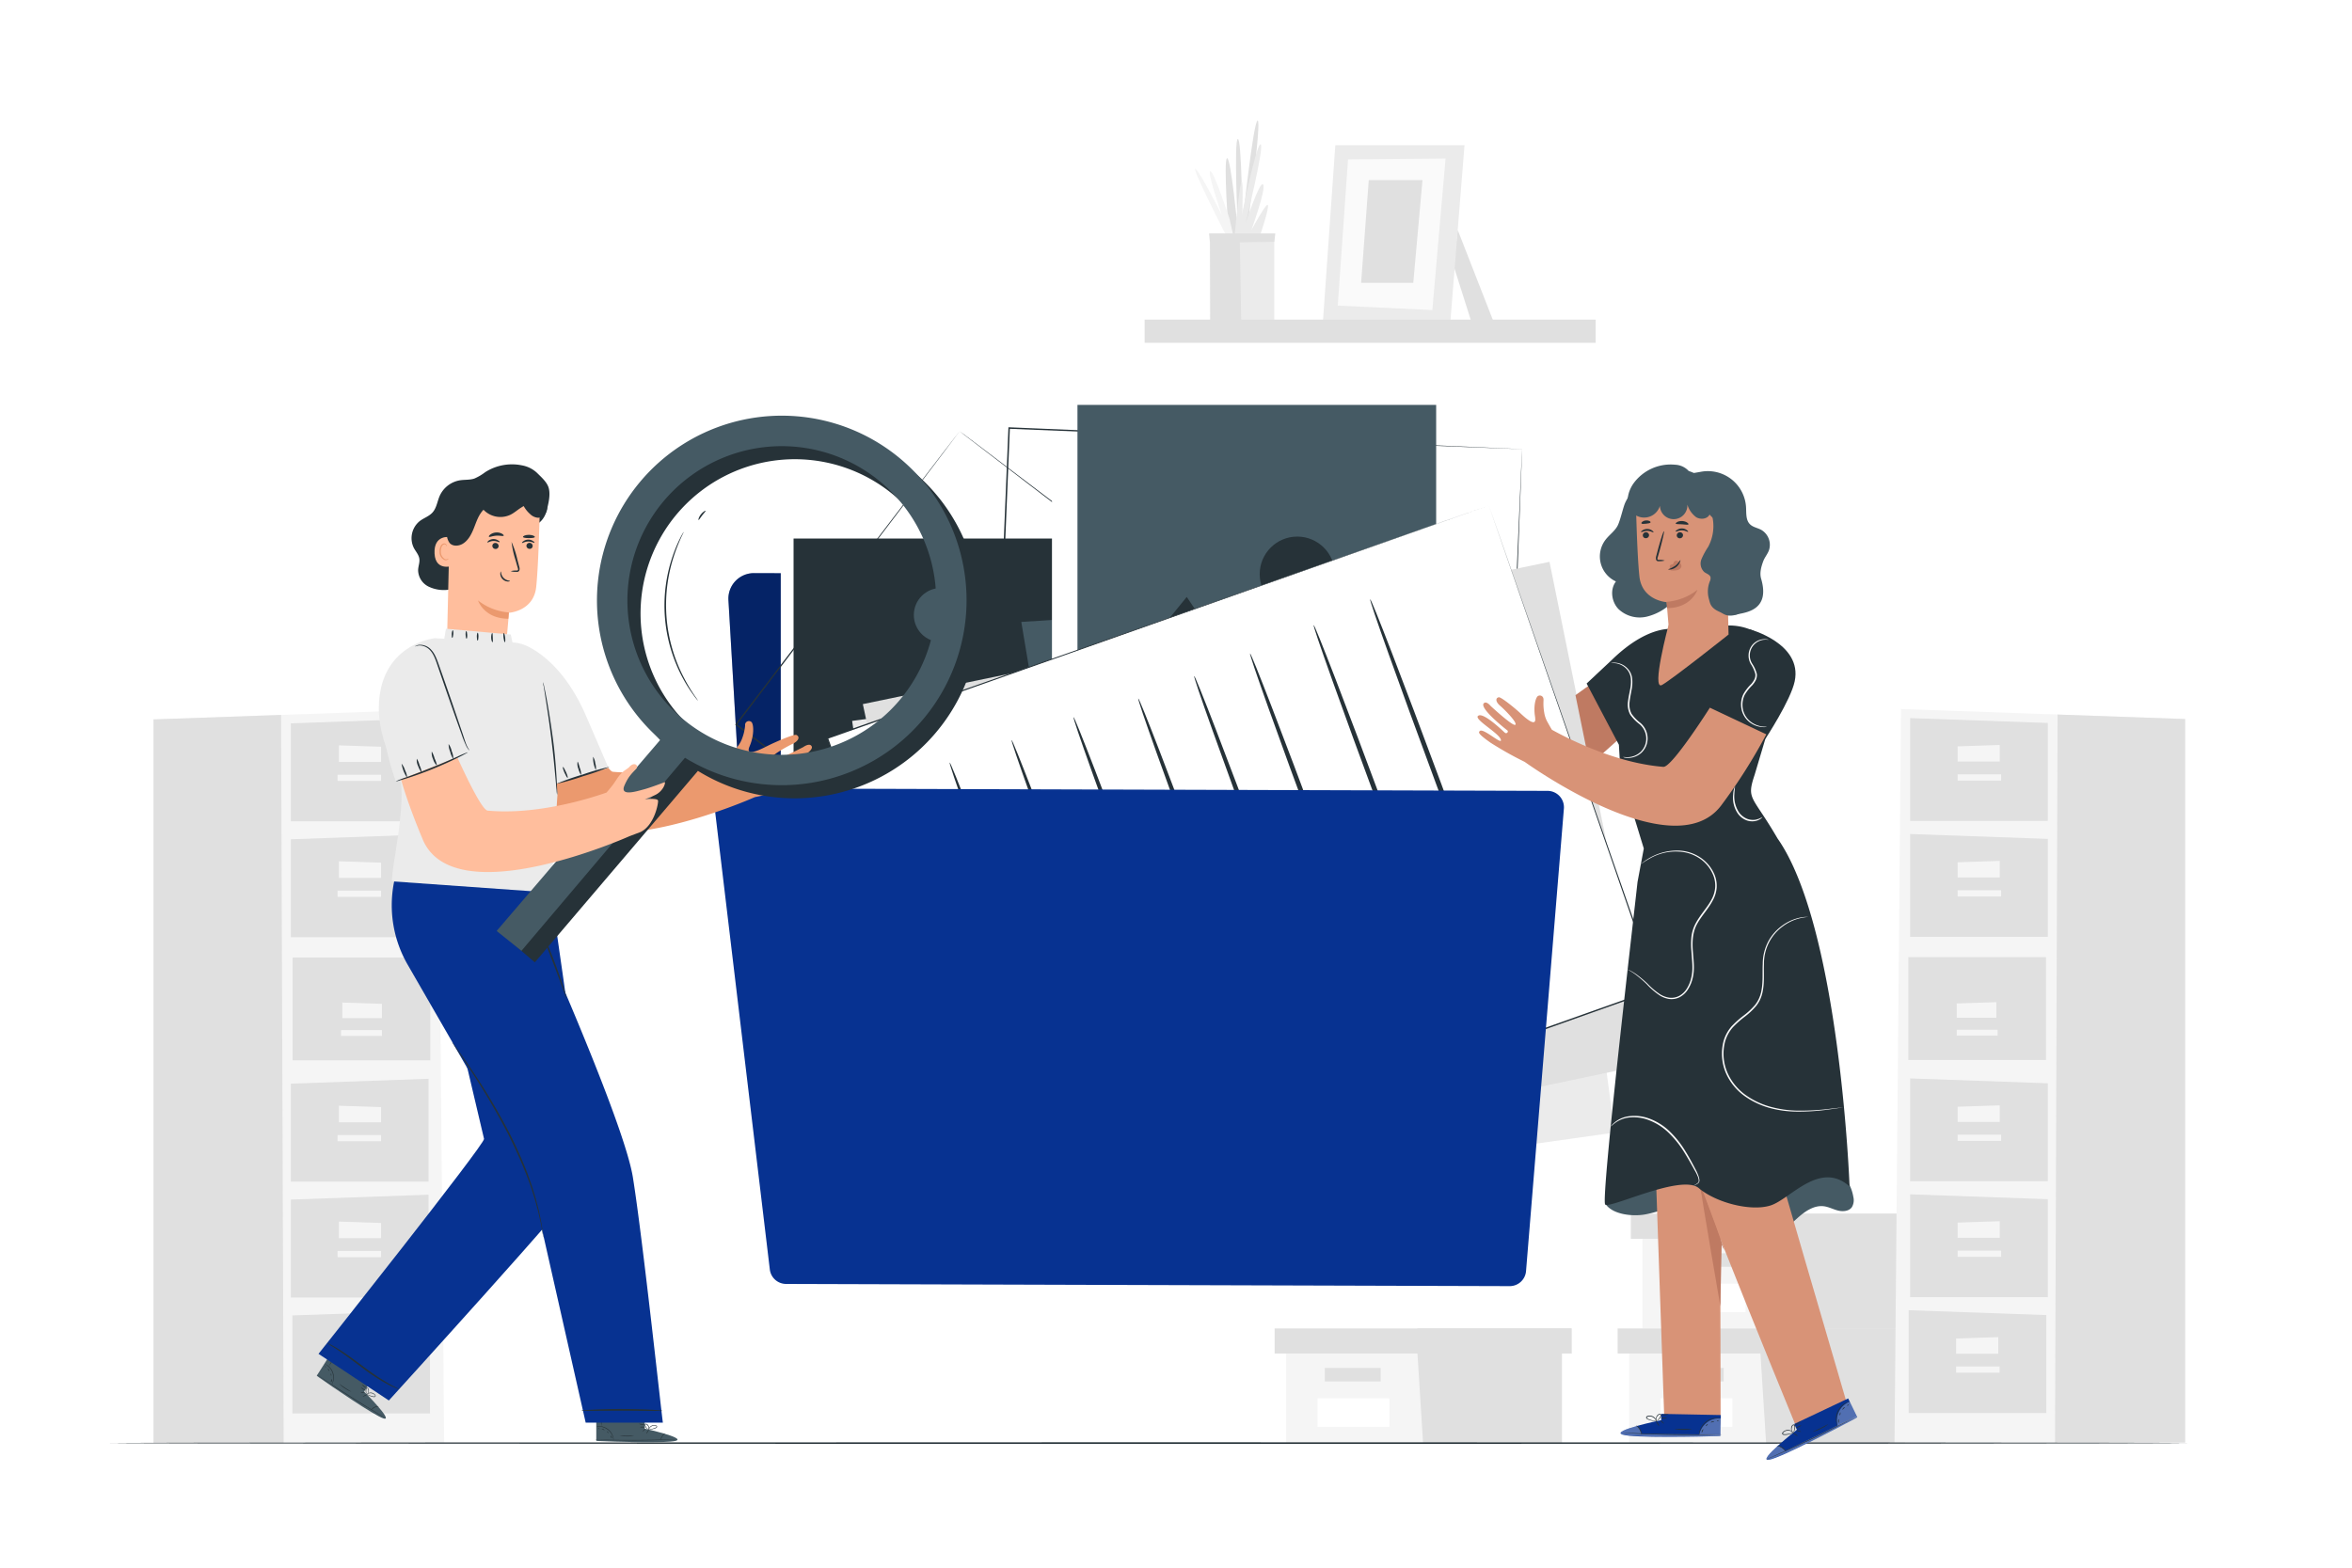 <svg class="animated" id="freepik_stories-file-searching" xmlns="http://www.w3.org/2000/svg" viewBox="0 0 750 500" version="1.1" xmlns:xlink="http://www.w3.org/1999/xlink" xmlns:svgjs="http://svgjs.com/svgjs"><style>svg#freepik_stories-file-searching:not(.animated) .animable {opacity: 0;}svg#freepik_stories-file-searching.animated #freepik--background-complete--inject-35 {animation: 1.5s Infinite  linear wind;animation-delay: 0s;}svg#freepik_stories-file-searching.animated #freepik--Folder--inject-35 {animation: 1.5s Infinite  linear heartbeat;animation-delay: 0s;}svg#freepik_stories-file-searching.animated #freepik--character-2--inject-35 {animation: 1s 1 forwards cubic-bezier(.36,-0.01,.5,1.38) fadeIn;animation-delay: 0s;}svg#freepik_stories-file-searching.animated #freepik--character-1--inject-35 {animation: 1s 1 forwards cubic-bezier(.36,-0.01,.5,1.38) fadeIn;animation-delay: 0s;}            @keyframes wind {                0% {                    transform: rotate( 0deg );                }                25% {                    transform: rotate( 1deg );                }                75% {                    transform: rotate( -1deg );                }            }                    @keyframes heartbeat {                0% {                    transform: scale(1);                }                10% {                    transform: scale(1.1);                }                30% {                    transform: scale(1);                }                40% {                    transform: scale(1);                }                50% {                    transform: scale(1.1);                }                60% {                    transform: scale(1);                }                100% {                    transform: scale(1);                }            }                    @keyframes fadeIn {                0% {                    opacity: 0;                }                100% {                    opacity: 1;                }            }        </style><g id="freepik--background-complete--inject-35" class="animable animator-active" style="transform-origin: 372.87px 249.38px;"><polygon points="464.83 73.34 476.26 102.59 469.16 102.56 463.46 84.58 464.83 73.34" style="fill: rgb(224, 224, 224); transform-origin: 469.86px 87.965px;" id="elaei9htfl2vv" class="animable"></polygon><polygon points="425.8 46.32 421.87 102.36 462.44 103.2 467 46.32 425.8 46.32" style="fill: rgb(235, 235, 235); transform-origin: 444.435px 74.76px;" id="eles3ldb60vzq" class="animable"></polygon><polygon points="429.86 50.84 426.58 97.47 456.74 98.89 460.96 50.56 429.86 50.84" style="fill: rgb(250, 250, 250); transform-origin: 443.77px 74.725px;" id="elqhbwc2zpb4h" class="animable"></polygon><polygon points="436.47 57.43 434.03 90.21 450.66 90.21 453.6 57.43 436.47 57.43" style="fill: rgb(224, 224, 224); transform-origin: 443.815px 73.82px;" id="elvvt49t6odpj" class="animable"></polygon><polygon points="385.79 102.71 385.79 74.65 406.33 74.65 406.33 102.69 385.79 102.71" style="fill: rgb(235, 235, 235); transform-origin: 396.06px 88.68px;" id="elf1q0ak19la6" class="animable"></polygon><path d="M397.47,74.65s4.95-36.22,3.56-36.17-4.87,33-4.87,33S396,44.2,394.71,44.34s0,28.91,0,28.91-2.24-23.34-3.44-22.78.51,24.18.51,24.18h5.69" style="fill: rgb(224, 224, 224); transform-origin: 396.06px 56.565px;" id="elj8g4klcct2n" class="animable"></path><path d="M393.73,74.65S395.45,56.6,396,57.83s0,10.75,0,10.75,4.75-23.33,6-22.53-4.87,25.32-4.87,25.32,4.64-14,5.66-12.53S399,73.45,399,73.45s5-9.29,5.32-8-2.38,9.24-2.38,9.24Z" style="fill: rgb(235, 235, 235); transform-origin: 399.038px 60.36px;" id="elkga3xk4621a" class="animable"></path><path d="M390.8,74.76s-11-21.56-9.62-20.89,8.38,14.59,8.38,14.59S384.91,55,385.93,54.61s6.12,15.1,6.12,15.1l1.14,5.05Z" style="fill: rgb(245, 245, 245); transform-origin: 387.125px 64.307px;" id="elcu0bzfpo7sq" class="animable"></path><polygon points="395.3 74.7 395.81 102.75 386.05 102.75 385.86 74.61 395.3 74.7" style="fill: rgb(224, 224, 224); transform-origin: 390.835px 88.68px;" id="el4alpcqbg9x" class="animable"></polygon><polygon points="385.81 77.13 395.27 77.29 406.33 77.13 406.68 74.45 385.54 74.45 385.81 77.13" style="fill: rgb(224, 224, 224); transform-origin: 396.11px 75.87px;" id="el9bwjemcgs2o" class="animable"></polygon><rect x="364.99" y="101.93" width="143.83" height="7.41" style="fill: rgb(224, 224, 224); transform-origin: 436.905px 105.635px;" id="elnzvs5kdnp5" class="animable"></rect><polygon points="139.56 226.26 141.63 460.24 48.95 460.24 48.95 229.45 139.56 226.26" style="fill: rgb(245, 245, 245); transform-origin: 95.29px 343.25px;" id="elx42zay0c4rj" class="animable"></polygon><polygon points="89.63 228.02 90.45 460.24 48.95 460.24 48.95 229.45 89.63 228.02" style="fill: rgb(224, 224, 224); transform-origin: 69.7px 344.13px;" id="elvx76qtiirn" class="animable"></polygon><polygon points="136.65 229.15 136.65 261.94 92.75 261.94 92.75 230.7 136.65 229.15" style="fill: rgb(224, 224, 224); transform-origin: 114.7px 245.545px;" id="elb8z4mc5kztu" class="animable"></polygon><polygon points="121.51 238.17 121.51 243.01 108.08 243.01 108.08 237.73 121.51 238.17" style="fill: rgb(245, 245, 245); transform-origin: 114.795px 240.37px;" id="el11mc4hx5m9aj" class="animable"></polygon><rect x="107.64" y="247.09" width="13.87" height="1.98" style="fill: rgb(245, 245, 245); transform-origin: 114.575px 248.08px;" id="el4hpau0nsc24" class="animable"></rect><polygon points="136.65 344.07 136.65 376.87 92.75 376.87 92.75 345.62 136.65 344.07" style="fill: rgb(224, 224, 224); transform-origin: 114.7px 360.47px;" id="elj0b7svxysr" class="animable"></polygon><polygon points="121.51 353.1 121.51 357.94 108.08 357.94 108.08 352.66 121.51 353.1" style="fill: rgb(245, 245, 245); transform-origin: 114.795px 355.3px;" id="elcjlxa4g2o7v" class="animable"></polygon><rect x="107.64" y="362.01" width="13.87" height="1.98" style="fill: rgb(245, 245, 245); transform-origin: 114.575px 363px;" id="el19hsgukg48m" class="animable"></rect><polygon points="136.65 266.12 136.65 298.92 92.75 298.92 92.75 267.67 136.65 266.12" style="fill: rgb(224, 224, 224); transform-origin: 114.7px 282.52px;" id="eln2xq727swa" class="animable"></polygon><polygon points="121.51 275.14 121.51 279.99 108.08 279.99 108.08 274.7 121.51 275.14" style="fill: rgb(245, 245, 245); transform-origin: 114.795px 277.345px;" id="elieq6yp5d1h" class="animable"></polygon><rect x="107.64" y="284.06" width="13.87" height="1.98" style="fill: rgb(245, 245, 245); transform-origin: 114.575px 285.05px;" id="el9ot5qpu78y5" class="animable"></rect><polygon points="136.65 381.04 136.65 413.83 92.75 413.83 92.75 382.59 136.65 381.04" style="fill: rgb(224, 224, 224); transform-origin: 114.7px 397.435px;" id="elm48lr8e8zf" class="animable"></polygon><polygon points="121.51 390.06 121.51 394.9 108.08 394.9 108.08 389.62 121.51 390.06" style="fill: rgb(245, 245, 245); transform-origin: 114.795px 392.26px;" id="elev92xikbqt" class="animable"></polygon><rect x="107.64" y="398.98" width="13.87" height="1.98" style="fill: rgb(245, 245, 245); transform-origin: 114.575px 399.97px;" id="elmkwppu5201" class="animable"></rect><polygon points="137.12 418 137.12 450.8 93.22 450.8 93.22 419.55 137.12 418" style="fill: rgb(224, 224, 224); transform-origin: 115.17px 434.4px;" id="elvrn9xkjmhz8" class="animable"></polygon><polygon points="121.98 427.02 121.98 431.87 108.55 431.87 108.55 426.58 121.98 427.02" style="fill: rgb(245, 245, 245); transform-origin: 115.265px 429.225px;" id="elxlcvhmh7eml" class="animable"></polygon><rect x="108.11" y="435.94" width="13.87" height="1.98" style="fill: rgb(245, 245, 245); transform-origin: 115.045px 436.93px;" id="elgnx90qcxi99" class="animable"></rect><rect x="93.32" y="305.39" width="43.9" height="32.8" style="fill: rgb(224, 224, 224); transform-origin: 115.27px 321.79px;" id="elyth5j2fyu3s" class="animable"></rect><polygon points="121.79 320.17 121.79 324.72 109.16 324.72 109.16 319.76 121.79 320.17" style="fill: rgb(245, 245, 245); transform-origin: 115.475px 322.24px;" id="el8h4zksms8v9" class="animable"></polygon><rect x="108.75" y="328.55" width="13.04" height="1.86" style="fill: rgb(245, 245, 245); transform-origin: 115.27px 329.48px;" id="elgnvqetw9kgj" class="animable"></rect><polygon points="410.14 431.69 410.14 460.28 451.95 460.28 498.06 460.28 498.06 431.69 410.14 431.69" style="fill: rgb(245, 245, 245); transform-origin: 454.1px 445.985px;" id="elccire4ryjh" class="animable"></polygon><polygon points="406.45 423.7 406.45 431.69 501.13 431.69 501.13 423.7 451.95 423.7 406.45 423.7" style="fill: rgb(224, 224, 224); transform-origin: 453.79px 427.695px;" id="elb5vniwa5ffb" class="animable"></polygon><polygon points="453.79 460.28 498.06 460.28 498.06 431.69 501.13 431.69 501.13 423.7 451.95 423.7 451.95 430.95 453.79 460.28" style="fill: rgb(224, 224, 224); transform-origin: 476.54px 441.99px;" id="el18vf7dd31at" class="animable"></polygon><rect x="422.44" y="436.3" width="17.83" height="4.3" style="fill: rgb(224, 224, 224); transform-origin: 431.355px 438.45px;" id="el4nor6ze6ptm" class="animable"></rect><rect x="420.14" y="445.98" width="22.89" height="9.09" style="fill: rgb(255, 255, 255); transform-origin: 431.585px 450.525px;" id="elrvkoqoeg14g" class="animable"></rect><polygon points="523.73 395.11 523.73 423.7 565.53 423.7 611.64 423.7 611.64 395.11 523.73 395.11" style="fill: rgb(245, 245, 245); transform-origin: 567.685px 409.405px;" id="elf0hjr8pedgc" class="animable"></polygon><polygon points="520.04 387.12 520.04 395.11 614.71 395.11 614.71 387.12 565.53 387.12 520.04 387.12" style="fill: rgb(224, 224, 224); transform-origin: 567.375px 391.115px;" id="elzxvzku5k7vm" class="animable"></polygon><polygon points="567.38 423.7 611.64 423.7 611.64 395.11 614.71 395.11 614.71 387.12 565.53 387.12 565.53 394.37 567.38 423.7" style="fill: rgb(224, 224, 224); transform-origin: 590.12px 405.41px;" id="el93s73hzcvd" class="animable"></polygon><rect x="536.02" y="399.72" width="17.83" height="4.3" style="fill: rgb(224, 224, 224); transform-origin: 544.935px 401.87px;" id="el9p84gwvm98o" class="animable"></rect><rect x="533.73" y="409.4" width="22.89" height="9.09" style="fill: rgb(255, 255, 255); transform-origin: 545.175px 413.945px;" id="ell89fnp0w5n" class="animable"></rect><polygon points="519.51 431.69 519.51 460.28 561.32 460.28 607.43 460.28 607.43 431.69 519.51 431.69" style="fill: rgb(245, 245, 245); transform-origin: 563.47px 445.985px;" id="el00v08171pwwi" class="animable"></polygon><polygon points="515.83 423.7 515.83 431.69 610.5 431.69 610.5 423.7 561.32 423.7 515.83 423.7" style="fill: rgb(224, 224, 224); transform-origin: 563.165px 427.695px;" id="elvbh2x1rkloj" class="animable"></polygon><polygon points="563.17 460.28 607.43 460.28 607.43 431.69 610.5 431.69 610.5 423.7 561.32 423.7 561.32 430.95 563.17 460.28" style="fill: rgb(224, 224, 224); transform-origin: 585.91px 441.99px;" id="elm0zrzrcmb2b" class="animable"></polygon><rect x="531.81" y="436.3" width="17.83" height="4.3" style="fill: rgb(224, 224, 224); transform-origin: 540.725px 438.45px;" id="elvdweqa53a4j" class="animable"></rect><rect x="529.52" y="445.98" width="22.89" height="9.09" style="fill: rgb(255, 255, 255); transform-origin: 540.965px 450.525px;" id="elic340o4s54m" class="animable"></rect><polygon points="606.19 226.14 604.12 460.11 696.79 460.11 696.79 229.33 606.19 226.14" style="fill: rgb(245, 245, 245); transform-origin: 650.455px 343.125px;" id="el99oylakw7e6" class="animable"></polygon><polygon points="656.12 227.9 655.3 460.11 696.79 460.11 696.79 229.33 656.12 227.9" style="fill: rgb(224, 224, 224); transform-origin: 676.045px 344.005px;" id="el3jdbr1twrna" class="animable"></polygon><polygon points="609.1 229.03 609.1 261.82 653 261.82 653 230.58 609.1 229.03" style="fill: rgb(224, 224, 224); transform-origin: 631.05px 245.425px;" id="eld4x8w1nlqnq" class="animable"></polygon><polygon points="624.24 238.05 624.24 242.89 637.67 242.89 637.67 237.61 624.24 238.05" style="fill: rgb(245, 245, 245); transform-origin: 630.955px 240.25px;" id="ell8sow25r0ip" class="animable"></polygon><rect x="624.24" y="246.97" width="13.87" height="1.98" style="fill: rgb(245, 245, 245); transform-origin: 631.175px 247.96px;" id="el4zaiuwz4rk5" class="animable"></rect><polygon points="609.1 343.95 609.1 376.75 653 376.75 653 345.5 609.1 343.95" style="fill: rgb(224, 224, 224); transform-origin: 631.05px 360.35px;" id="els0vcl2bant" class="animable"></polygon><polygon points="624.24 352.98 624.24 357.82 637.67 357.82 637.67 352.54 624.24 352.98" style="fill: rgb(245, 245, 245); transform-origin: 630.955px 355.18px;" id="elpev1ccfutq" class="animable"></polygon><rect x="624.24" y="361.89" width="13.87" height="1.98" style="fill: rgb(245, 245, 245); transform-origin: 631.175px 362.88px;" id="el3glqtk73voa" class="animable"></rect><polygon points="609.1 266 609.1 298.8 653 298.8 653 267.55 609.1 266" style="fill: rgb(224, 224, 224); transform-origin: 631.05px 282.4px;" id="el2ica7ap8qoa" class="animable"></polygon><polygon points="624.24 275.02 624.24 279.87 637.67 279.87 637.67 274.58 624.24 275.02" style="fill: rgb(245, 245, 245); transform-origin: 630.955px 277.225px;" id="el2z22plxw1w" class="animable"></polygon><rect x="624.24" y="283.94" width="13.87" height="1.98" style="fill: rgb(245, 245, 245); transform-origin: 631.175px 284.93px;" id="elhy7avaqduic" class="animable"></rect><polygon points="609.1 380.92 609.1 413.71 653 413.71 653 382.47 609.1 380.92" style="fill: rgb(224, 224, 224); transform-origin: 631.05px 397.315px;" id="el19jnupma2uk" class="animable"></polygon><polygon points="624.24 389.94 624.24 394.78 637.67 394.78 637.67 389.5 624.24 389.94" style="fill: rgb(245, 245, 245); transform-origin: 630.955px 392.14px;" id="ell6ijysz5wa" class="animable"></polygon><rect x="624.24" y="398.86" width="13.87" height="1.98" style="fill: rgb(245, 245, 245); transform-origin: 631.175px 399.85px;" id="elk1bi6oxiese" class="animable"></rect><polygon points="608.63 417.88 608.63 450.68 652.53 450.68 652.53 419.43 608.63 417.88" style="fill: rgb(224, 224, 224); transform-origin: 630.58px 434.28px;" id="el9m3pkx52c4f" class="animable"></polygon><polygon points="623.76 426.9 623.76 431.75 637.2 431.75 637.2 426.46 623.76 426.9" style="fill: rgb(245, 245, 245); transform-origin: 630.48px 429.105px;" id="elqrfecze0cmk" class="animable"></polygon><rect x="623.76" y="435.82" width="13.87" height="1.98" style="fill: rgb(245, 245, 245); transform-origin: 630.695px 436.81px;" id="elr98qcuegr9" class="animable"></rect><rect x="608.53" y="305.27" width="43.9" height="32.8" style="fill: rgb(224, 224, 224); transform-origin: 630.48px 321.67px;" id="els8ki3aw6ex" class="animable"></rect><polygon points="623.96 320.05 623.96 324.6 636.59 324.6 636.59 319.63 623.96 320.05" style="fill: rgb(245, 245, 245); transform-origin: 630.275px 322.115px;" id="el9eawd6a8ndk" class="animable"></polygon><rect x="623.96" y="328.43" width="13.04" height="1.86" style="fill: rgb(245, 245, 245); transform-origin: 630.48px 329.36px;" id="elkpijk69xnom" class="animable"></rect></g><g id="freepik--Floor--inject-35" class="animable" style="transform-origin: 366.21px 460.255px;"><path d="M697.42,460.25c0,.14-148.3.26-331.19.26S35,460.39,35,460.25,183.27,460,366.23,460,697.42,460.1,697.42,460.25Z" style="fill: rgb(38, 50, 56); transform-origin: 366.21px 460.255px;" id="elom3hqxg7ks" class="animable"></path></g><g id="freepik--Folder--inject-35" class="animable" style="transform-origin: 378.217px 273.24px;"><path d="M232.28,191.4l7.06,120.39a8.12,8.12,0,0,0,8.09,7.65l216.7.66a8.12,8.12,0,0,0,8.15-8.1l.29-93.74a8.13,8.13,0,0,0-8.16-8.15l-133.27.45a8.11,8.11,0,0,1-5.75-2.36L302.3,185.32a8.16,8.16,0,0,0-5.7-2.36l-56.18-.17A8.14,8.14,0,0,0,232.28,191.4Z" style="fill: rgb(7, 50, 145); transform-origin: 352.418px 251.445px;" id="el9udwq30wzxm" class="animable"></path><g id="elhzp0gzi3imq"><path d="M232.28,191.4l7.06,120.39a8.12,8.12,0,0,0,8.09,7.65l216.7.66a8.12,8.12,0,0,0,8.15-8.1l.29-93.74a8.13,8.13,0,0,0-8.16-8.15l-133.27.45a8.11,8.11,0,0,1-5.75-2.36L302.3,185.32a8.16,8.16,0,0,0-5.7-2.36l-56.18-.17A8.14,8.14,0,0,0,232.28,191.4Z" style="opacity: 0.3; transform-origin: 352.418px 251.445px;" class="animable"></path></g><g id="el6tgp0bdods4"><rect x="248.97" y="165.78" width="117.59" height="94.01" style="fill: rgb(255, 255, 255); transform-origin: 307.765px 212.785px; transform: rotate(-52.7deg);" class="animable"></rect></g><path d="M306,137.53l-.33.46-1,1.31c-.88,1.17-2.17,2.87-3.84,5.1L286.3,163.58l-51.37,67.63-.05-.32,74.8,56.94h0l-.37.05,71.29-93.51.05.3-54.19-41.42-15.12-11.59-4-3.06L306,137.53l1.36,1,4,3L326.48,153l54.44,41.32.17.13-.13.18L309.74,288.2l-.16.21-.21-.16h0l-74.76-57-.18-.14.14-.19,51.65-67.61,14.6-19.07,3.86-5,1-1.28Z" style="fill: rgb(38, 50, 56); transform-origin: 307.76px 212.97px;" id="elf4nzdrdv5zs" class="animable"></path><g id="el58vse7f8s8e"><rect x="253.05" y="171.76" width="109.33" height="82.18" style="fill: rgb(38, 50, 56); transform-origin: 307.715px 212.85px; transform: rotate(-52.7deg);" class="animable"></rect></g><polygon points="307.28 282.26 289.78 220.93 329.54 221.48 325.67 198.36 373.53 195.29 307.28 282.26" style="fill: rgb(69, 90, 100); transform-origin: 331.655px 238.775px;" id="elwpfqf8c5wfg" class="animable"></polygon><g id="el0yoeujs7kq1b"><circle cx="300.01" cy="196.15" r="8.61" style="fill: rgb(69, 90, 100); transform-origin: 300.01px 196.15px; transform: rotate(-7.77deg);" class="animable"></circle></g><g id="el1r1ujgprgyh"><rect x="335.45" y="123.4" width="130.85" height="163.67" style="fill: rgb(255, 255, 255); transform-origin: 400.875px 205.235px; transform: rotate(-87.64deg);" class="animable"></rect></g><path d="M485.33,143.23l-.78,0-2.28-.08-8.87-.34-33.46-1.31-118.15-4.75.24-.22c-1.59,38.91-3.42,83.52-5.35,130.73h0l-.25-.27L480,273.75l-.22.21c1.67-39.4,3.05-72.06,4-94.87.5-11.42.89-20.38,1.15-26.48.14-3.05.24-5.39.31-7s.12-2.4.12-2.4,0,.79-.07,2.36-.15,3.9-.26,6.93c-.24,6.1-.59,15-1,26.44-.91,22.85-2.22,55.56-3.8,95v.21H480L316.41,267.5h-.26v-.26h0c1.95-47.21,3.8-91.82,5.41-130.73v-.23h.23l118.29,5,33.4,1.44,8.82.39,2.26.1Z" style="fill: rgb(38, 50, 56); transform-origin: 400.755px 205.215px;" id="elvl187ukga1" class="animable"></path><g id="elpvp7yjjzqj"><rect x="343.58" y="129.14" width="114.38" height="152.17" style="fill: rgb(69, 90, 100); transform-origin: 400.77px 205.225px; transform: rotate(-87.64deg);" class="animable"></rect></g><polygon points="322.4 259.24 378.42 190.39 409.49 236.19 432.78 213.35 474.44 265.5 322.4 259.24" style="fill: rgb(38, 50, 56); transform-origin: 398.42px 227.945px;" id="elt7dwyjsnlxb" class="animable"></polygon><g id="elhcmdmxr63o"><circle cx="413.67" cy="183.12" r="11.98" style="fill: rgb(38, 50, 56); transform-origin: 413.67px 183.12px; transform: rotate(-77.36deg);" class="animable"></circle></g><polygon points="493.25 199.43 271.73 229.93 295.19 392.17 514.89 361.22 493.25 199.43" style="fill: rgb(235, 235, 235); transform-origin: 393.31px 295.8px;" id="el1u0n8u2m2zgh" class="animable"></polygon><polygon points="494.1 179.19 275.14 224.57 309.5 384.86 526.61 339.15 494.1 179.19" style="fill: rgb(224, 224, 224); transform-origin: 400.875px 282.025px;" id="elvf6ht6l4ly" class="animable"></polygon><polygon points="474.76 161.2 263.83 235.42 319.28 389.69 528.35 315.39 474.76 161.2" style="fill: rgb(255, 255, 255); transform-origin: 396.09px 275.445px;" id="el2e2j5ws4lcp" class="animable"></polygon><path d="M474.76,161.2c.58,1.66,21.21,60.75,53.79,154.12l.07.2-.2.07-209,74.34-.25.09-.08-.25-.41-1.12c-19.73-54.93-38.44-107-55-153.15l-.08-.23.22-.07,211-74L263.91,235.64l.14-.3,55.07,153.13.41,1.13-.34-.16,209.09-74.25-.13.27C495.81,222,475.34,162.86,474.76,161.2Z" style="fill: rgb(38, 50, 56); transform-origin: 396.11px 275.61px;" id="elph5fpzsg0pi" class="animable"></path><path d="M480.71,309.17c-.41.15-10.54-26.16-22.63-58.76s-21.58-59.15-21.17-59.3,10.53,26.15,22.63,58.76S481.11,309,480.71,309.17Z" style="fill: rgb(38, 50, 56); transform-origin: 458.81px 250.14px;" id="elp52psiykxso" class="animable"></path><path d="M462.69,317.4c-.4.15-10.54-26.16-22.63-58.75s-21.57-59.16-21.17-59.31,10.54,26.16,22.64,58.76S463.1,317.25,462.69,317.4Z" style="fill: rgb(38, 50, 56); transform-origin: 440.79px 258.37px;" id="elul55y2m8n0h" class="animable"></path><path d="M406.76,340.83c-.4.15-10.54-26.16-22.63-58.76s-21.57-59.15-21.17-59.3,10.54,26.15,22.63,58.76S407.16,340.68,406.76,340.83Z" style="fill: rgb(38, 50, 56); transform-origin: 384.86px 281.8px;" id="el0tyfh31m6ii" class="animable"></path><path d="M424.59,333.65c-.41.15-10.54-26.16-22.63-58.76s-21.58-59.15-21.17-59.3,10.53,26.15,22.63,58.76S425,333.5,424.59,333.65Z" style="fill: rgb(38, 50, 56); transform-origin: 402.69px 274.62px;" id="ell0xjhi9i9y" class="animable"></path><path d="M442.41,326.47c-.4.15-10.53-26.16-22.63-58.75s-21.57-59.16-21.17-59.31,10.54,26.16,22.64,58.76S442.82,326.32,442.41,326.47Z" style="fill: rgb(38, 50, 56); transform-origin: 420.51px 267.44px;" id="eljjjhendww68" class="animable"></path><path d="M386.11,346.77c-.4.15-10.54-26.16-22.63-58.76s-21.57-59.15-21.17-59.3,10.54,26.15,22.64,58.76S386.52,346.62,386.11,346.77Z" style="fill: rgb(38, 50, 56); transform-origin: 364.21px 287.74px;" id="eloxjnpd9nefb" class="animable"></path><path d="M366.36,354c-.4.15-10.53-26.16-22.63-58.75S322.16,236.1,322.56,236s10.54,26.16,22.64,58.76S366.77,353.86,366.36,354Z" style="fill: rgb(38, 50, 56); transform-origin: 344.46px 295px;" id="elqpt8m2mfoy" class="animable"></path><path d="M346.62,361.25c-.41.15-10.54-26.16-22.64-58.75s-21.57-59.16-21.16-59.31,10.53,26.16,22.63,58.76S347,361.1,346.62,361.25Z" style="fill: rgb(38, 50, 56); transform-origin: 324.719px 302.22px;" id="elcl9x15smsd6" class="animable"></path><path d="M227.85,257.3l17.63,147.59a5.23,5.23,0,0,0,5.17,4.61l230.74.7a5.22,5.22,0,0,0,5.23-4.8l12.07-147.5a5.24,5.24,0,0,0-5.2-5.66l-260.43-.79A5.23,5.23,0,0,0,227.85,257.3Z" style="fill: rgb(7, 50, 145); transform-origin: 363.26px 330.825px;" id="elxg9j45n4dyj" class="animable"></path></g><g id="freepik--character-2--inject-35" class="animable" style="transform-origin: 531.719px 306.93px;"><polygon points="510.16 216.14 502.38 221.71 506.92 244.01 517.14 234.89 510.16 216.14" style="fill: rgb(191, 122, 98); transform-origin: 509.76px 230.075px;" id="elw57hdxdhaw" class="animable"></polygon><path d="M511.93,383.86l32.35-15.72,41.5,5a13.53,13.53,0,0,1,5.21,8.61,4.39,4.39,0,0,1-.47,3.27c-.93,1.3-2.84,1.46-4.39,1.08s-3-1.19-4.59-1.38c-3.09-.36-5.94,1.61-8.26,3.68s-4.63,4.43-7.66,5.13a11.79,11.79,0,0,1-7.9-1.48c-2.42-1.26-4.58-3-7-4.35a23.48,23.48,0,0,0-14.61-3.25c-4,.53-7.8,2.29-11.82,2.93s-10.23-.07-12.41-3.5" style="fill: rgb(69, 90, 100); transform-origin: 551.499px 380.913px;" id="elsa8dqa6npno" class="animable"></path><path d="M589.06,448.05s-26.5-90.35-27-93.24c-.46-2.61,3.67-65.91,5.52-82.33l-29.19.24V273l-13.87.34L530.72,453l17.95,1.38-.12-59.28C559.87,423.73,573,455.61,573,455.61Z" style="fill: rgb(216, 147, 119); transform-origin: 556.79px 364.045px;" id="elejd32njryrw" class="animable"></path><path d="M536.72,350.67s-.06.7-.12,2a36.72,36.72,0,0,0,.08,5.35,48.12,48.12,0,0,0,1.31,7.83,77.67,77.67,0,0,0,3.16,9.21c2.46,6.48,4.66,12.37,6.22,16.63.74,2.08,1.36,3.79,1.82,5.07a14.11,14.11,0,0,1,.6,1.89,13.41,13.41,0,0,1-.81-1.81c-.5-1.27-1.18-3-2-5-1.66-4.23-3.92-10.09-6.38-16.58-.61-1.62-1.21-3.21-1.78-4.74a42.71,42.71,0,0,1-1.36-4.54,46,46,0,0,1-1.2-7.93,33.09,33.09,0,0,1,.1-5.4c.07-.64.15-1.12.22-1.45A1.56,1.56,0,0,1,536.72,350.67Z" style="fill: rgb(191, 122, 98); transform-origin: 542.992px 374.66px;" id="el2j2go0jnm67" class="animable"></path><path d="M548.59,416.66c0-.55.41-20.11.41-20.11s-6.5-18.15-6.67-17.6S548.59,416.66,548.59,416.66Z" style="fill: rgb(191, 122, 98); transform-origin: 545.663px 397.799px;" id="el0na3pvwjtr" class="animable"></path><path d="M529.71,452.94l0-2,19,.38-.1,6.66-1.17.06c-5.23.19-26.62.63-30.1-.49C513.55,456.27,529.71,452.94,529.71,452.94Z" style="fill: rgb(7, 50, 145); transform-origin: 532.737px 454.613px;" id="el18qw149mvhf" class="animable"></path><g id="elnyobxe7a4b"><g style="opacity: 0.3; transform-origin: 545.3px 455.032px;" class="animable"><path d="M541.83,457.69a6.58,6.58,0,0,1,2.49-4,6.36,6.36,0,0,1,4.45-1.29l-.09,5.29Z" style="fill: rgb(255, 255, 255); transform-origin: 545.3px 455.032px;" id="el09ynoupad7nc" class="animable"></path></g></g><g id="eltmhp7rs1a3"><path d="M521.81,454.85s-5.68,1.52-5,2.47,22.32,1.31,31.87.64l0-.42-25.23-.22S522.91,454.91,521.81,454.85Z" style="fill: rgb(255, 255, 255); opacity: 0.3; transform-origin: 532.717px 456.577px;" class="animable"></path></g><path d="M549,457.53a1.39,1.39,0,0,1-.33,0l-.93,0-3.45.09c-2.91.05-6.93.08-11.37,0s-8.46-.23-11.37-.38l-3.44-.2-.93-.07-.33,0h.33l.93,0,3.45.13c2.91.11,6.92.24,11.36.31s8.46.08,11.37.07l3.45,0h.93Z" style="fill: rgb(38, 50, 56); transform-origin: 532.925px 457.32px;" id="elr5phyi4jeyb" class="animable"></path><path d="M523.44,457.61a7.5,7.5,0,0,0-.62-1.65,7.79,7.79,0,0,0-1.15-1.34,2.5,2.5,0,0,1,1.35,1.22A2.6,2.6,0,0,1,523.44,457.61Z" style="fill: rgb(38, 50, 56); transform-origin: 522.565px 456.115px;" id="elx8x1yw43kki" class="animable"></path><path d="M529.08,454.87c-.06,0-.32-.3-.59-.74a2.06,2.06,0,0,1-.39-.85c.06,0,.32.29.59.73A2.07,2.07,0,0,1,529.08,454.87Z" style="fill: rgb(38, 50, 56); transform-origin: 528.59px 454.075px;" id="el22vfvegmpjy" class="animable"></path><path d="M530.62,454.09s-.33-.16-.66-.46-.54-.58-.5-.63.34.16.66.46S530.67,454,530.62,454.09Z" style="fill: rgb(38, 50, 56); transform-origin: 530.041px 453.541px;" id="elf7971t8f1y4" class="animable"></path><path d="M531.63,452.32a2.33,2.33,0,0,1-1,.1c-.54,0-1-.05-1-.12a2.32,2.32,0,0,1,1-.11A2.19,2.19,0,0,1,531.63,452.32Z" style="fill: rgb(38, 50, 56); transform-origin: 530.63px 452.306px;" id="elx1wq8c82ri" class="animable"></path><path d="M532,451.06a2.79,2.79,0,0,1-2.24.13,5.69,5.69,0,0,1,1.12-.06A6.68,6.68,0,0,1,532,451.06Z" style="fill: rgb(38, 50, 56); transform-origin: 530.88px 451.212px;" id="elr83a2yfk4l8" class="animable"></path><path d="M528.46,453.21a3.8,3.8,0,0,1-1.21,0,7.09,7.09,0,0,1-1.3-.31,3.78,3.78,0,0,1-.73-.32.69.69,0,0,1-.3-.38.51.51,0,0,1,.2-.49,2.24,2.24,0,0,1,2.75.71,2.27,2.27,0,0,1,.38.81c0,.21,0,.33,0,.33a3.28,3.28,0,0,0-.53-1,2.27,2.27,0,0,0-1-.7,1.87,1.87,0,0,0-1.45.08c-.2.14-.13.36.09.5a3.69,3.69,0,0,0,.67.3,8.07,8.07,0,0,0,1.25.35C528,453.16,528.46,453.17,528.46,453.21Z" style="fill: rgb(38, 50, 56); transform-origin: 526.687px 452.531px;" id="elsqyk0dvu0wb" class="animable"></path><path d="M528.15,453.26a1.14,1.14,0,0,1-.13-.85,2,2,0,0,1,.35-.88,1.21,1.21,0,0,1,1-.6.49.49,0,0,1,.37.57,1.46,1.46,0,0,1-.22.54,3.16,3.16,0,0,1-.59.72c-.38.37-.69.51-.7.48s.25-.21.59-.59a4.48,4.48,0,0,0,.52-.72c.17-.26.29-.72,0-.78s-.62.27-.81.51a1.94,1.94,0,0,0-.36.78A4.27,4.27,0,0,0,528.15,453.26Z" style="fill: rgb(38, 50, 56); transform-origin: 528.869px 452.095px;" id="el6ncyb0qmph3" class="animable"></path><path d="M548.67,452.34s-.54-.06-1.4,0a6,6,0,0,0-3.07,1.2,6.16,6.16,0,0,0-2,2.66c-.3.81-.34,1.36-.38,1.35a1.12,1.12,0,0,1,0-.38,4.39,4.39,0,0,1,.22-1,5.76,5.76,0,0,1,2-2.79,5.86,5.86,0,0,1,3.2-1.19,5.11,5.11,0,0,1,1,.05A1.23,1.23,0,0,1,548.67,452.34Z" style="fill: rgb(38, 50, 56); transform-origin: 545.237px 454.867px;" id="elpbjwidzk1r" class="animable"></path><path d="M539.48,455.8a10.89,10.89,0,0,1-2.77.23,10.74,10.74,0,0,1-2.77-.27c0-.07,1.24,0,2.77,0S539.47,455.73,539.48,455.8Z" style="fill: rgb(38, 50, 56); transform-origin: 536.71px 455.885px;" id="elt99m8z4ujaf" class="animable"></path><path d="M543.19,455.86c0,.05-.11.26-.24.54s-.2.53-.27.53-.09-.3.06-.63S543.15,455.81,543.19,455.86Z" style="fill: rgb(38, 50, 56); transform-origin: 542.908px 456.39px;" id="elcwbyz7aqtba" class="animable"></path><path d="M544.62,454.14c0,.05-.08.24-.28.44s-.4.31-.44.27.08-.24.28-.44S544.57,454.1,544.62,454.14Z" style="fill: rgb(38, 50, 56); transform-origin: 544.256px 454.495px;" id="el9y6942ojcc6" class="animable"></path><path d="M546.63,453.38c0,.07-.26.06-.54.15s-.48.24-.53.2.11-.31.46-.42S546.66,453.32,546.63,453.38Z" style="fill: rgb(38, 50, 56); transform-origin: 546.092px 453.501px;" id="elnj28x56cwr" class="animable"></path><path d="M548.07,453c0,.06-.09.16-.25.21s-.3.06-.33,0,.09-.15.25-.21S548,453,548.07,453Z" style="fill: rgb(38, 50, 56); transform-origin: 547.778px 453.112px;" id="elunaicv1usg" class="animable"></path><path d="M573,456l-.86-1.83,17.2-8.15,2.9,6-1,.58c-4.6,2.51-23.55,12.44-27.16,13C560,466.22,573,456,573,456Z" style="fill: rgb(7, 50, 145); transform-origin: 577.764px 455.824px;" id="elekjw68aj0ec" class="animable"></path><g id="el7yi1w4y4u5k"><g style="opacity: 0.3; transform-origin: 588.943px 450.955px;" class="animable"><path d="M586,454.87a6.57,6.57,0,0,1,.44-4.69,6.42,6.42,0,0,1,3.41-3.14l2.28,4.78Z" style="fill: rgb(255, 255, 255); transform-origin: 588.943px 450.955px;" id="elzrqkndphbc" class="animable"></path></g></g><g id="elg8wzqauugwr"><path d="M566.77,461.26s-4.39,3.9-3.36,4.43,20.56-8.78,28.82-13.64l-.21-.37-22.69,11.06S567.79,460.83,566.77,461.26Z" style="fill: rgb(255, 255, 255); opacity: 0.3; transform-origin: 577.742px 458.696px;" class="animable"></path></g><path d="M592.28,451.54a1.53,1.53,0,0,1-.28.18l-.82.45-3,1.62c-2.58,1.34-6.17,3.16-10.18,5.07s-7.67,3.57-10.34,4.73L564.45,465l-.87.35-.31.11a1.71,1.71,0,0,1,.29-.15l.85-.39,3.14-1.42c2.65-1.2,6.3-2.88,10.31-4.79s7.6-3.71,10.2-5l3.08-1.55.84-.41A2.72,2.72,0,0,1,592.28,451.54Z" style="fill: rgb(38, 50, 56); transform-origin: 577.775px 458.5px;" id="el6webfqyvat" class="animable"></path><path d="M569.46,463a6.76,6.76,0,0,0-1.28-1.21,8,8,0,0,0-1.63-.69,2.6,2.6,0,0,1,1.75.5A2.44,2.44,0,0,1,569.46,463Z" style="fill: rgb(38, 50, 56); transform-origin: 568.005px 462.046px;" id="elalpvdkcd0ai" class="animable"></path><path d="M573.29,458a2.11,2.11,0,0,1-.85-.4c-.44-.27-.77-.54-.73-.59s.41.12.85.39S573.32,458,573.29,458Z" style="fill: rgb(38, 50, 56); transform-origin: 572.499px 457.501px;" id="el8chyhy76bta" class="animable"></path><path d="M574.32,456.65c0,.06-.37,0-.79-.12s-.75-.27-.73-.33.37,0,.8.11S574.34,456.58,574.32,456.65Z" style="fill: rgb(38, 50, 56); transform-origin: 573.56px 456.425px;" id="ela0jsgvjkpn" class="animable"></path><path d="M574.43,454.61c0,.06-.35.3-.84.54a2.44,2.44,0,0,1-.94.34c0-.06.35-.3.84-.54A2.44,2.44,0,0,1,574.43,454.61Z" style="fill: rgb(38, 50, 56); transform-origin: 573.54px 455.05px;" id="eldr383y5cqfv" class="animable"></path><path d="M574.19,453.33s-.3.45-.86.77a1.91,1.91,0,0,1-1.09.35,5.93,5.93,0,0,1,1-.55C573.75,453.6,574.14,453.28,574.19,453.33Z" style="fill: rgb(38, 50, 56); transform-origin: 573.215px 453.887px;" id="elfkqs40rcy8n" class="animable"></path><path d="M572,456.82a3.35,3.35,0,0,1-1.1.52,7.38,7.38,0,0,1-1.3.3,3,3,0,0,1-.8,0,.63.63,0,0,1-.43-.21.47.47,0,0,1,0-.52,2.26,2.26,0,0,1,2.78-.6,2.16,2.16,0,0,1,.7.57c.14.16.19.27.17.28a3.31,3.31,0,0,0-.94-.7,2.21,2.21,0,0,0-1.23-.16,1.88,1.88,0,0,0-1.27.71c-.11.22.05.39.3.41a3.77,3.77,0,0,0,.75,0,9,9,0,0,0,1.27-.24C571.56,457,572,456.79,572,456.82Z" style="fill: rgb(38, 50, 56); transform-origin: 570.158px 456.867px;" id="elwbsgbuccbw7" class="animable"></path><path d="M571.74,457s-.31-.18-.49-.7a1.92,1.92,0,0,1-.08-.95,1.19,1.19,0,0,1,.64-1,.48.48,0,0,1,.58.34,1.19,1.19,0,0,1,.05.58,3.6,3.6,0,0,1-.2.92,1.64,1.64,0,0,1-.42.74s.13-.3.26-.79a4.23,4.23,0,0,0,.15-.88c0-.31-.06-.77-.36-.69s-.43.51-.5.81a2,2,0,0,0,0,.86A3.74,3.74,0,0,0,571.74,457Z" style="fill: rgb(38, 50, 56); transform-origin: 571.799px 455.668px;" id="el523nij78fw" class="animable"></path><path d="M589.7,447s-.51.19-1.24.65a6.11,6.11,0,0,0-2.22,2.45,6.19,6.19,0,0,0-.56,3.26c.09.85.3,1.36.26,1.37a1,1,0,0,1-.17-.34,6.14,6.14,0,0,1-.25-1,5.75,5.75,0,0,1,3.8-6.3A1.28,1.28,0,0,1,589.7,447Z" style="fill: rgb(38, 50, 56); transform-origin: 587.577px 450.865px;" id="elacmlzr4wsyn" class="animable"></path><path d="M583,454.23a10.5,10.5,0,0,1-2.38,1.44,10.37,10.37,0,0,1-2.59,1c0-.06,1.12-.52,2.49-1.2S583,454.17,583,454.23Z" style="fill: rgb(38, 50, 56); transform-origin: 580.515px 455.448px;" id="elp3u64v9fpv" class="animable"></path><path d="M586.36,452.63c.06,0,0,.28,0,.59s.06.57,0,.59-.21-.23-.22-.59S586.3,452.6,586.36,452.63Z" style="fill: rgb(38, 50, 56); transform-origin: 586.263px 453.219px;" id="el6knkw4ec9x" class="animable"></path><path d="M586.87,450.45c.06,0,0,.25,0,.52s-.22.46-.28.44,0-.25.06-.52S586.81,450.43,586.87,450.45Z" style="fill: rgb(38, 50, 56); transform-origin: 586.731px 450.93px;" id="elaflltxweyuf" class="animable"></path><path d="M588.34,448.87c0,.07-.21.17-.42.38s-.33.43-.39.41,0-.32.23-.57S588.33,448.81,588.34,448.87Z" style="fill: rgb(38, 50, 56); transform-origin: 587.924px 449.252px;" id="el7z5o5g4mkj7" class="animable"></path><path d="M589.46,447.92s0,.18-.12.3-.25.19-.29.14,0-.17.12-.3S589.42,447.88,589.46,447.92Z" style="fill: rgb(38, 50, 56); transform-origin: 589.248px 448.141px;" id="el6mlm8q082yi" class="animable"></path><path d="M566.8,267.39h0c-8-13.8-10-12.19-7.3-20.23L567.3,221,564,204.6a18,18,0,0,0-13.82-5.06l-16.28,1.12s-8-1.75-19.82,9.71L505.94,218l10.29,19.53.52,8.86,7.42,24.23-2,10.69c-.86,8.13-11.79,101.37-10.31,102.85s24.34-9.87,29.86-5.21,16.63,7.52,22.9,5.51,15.67-14.48,25.16-6.07C589.8,378.39,586.7,295.66,566.8,267.39Z" style="fill: rgb(38, 50, 56); transform-origin: 547.86px 292.304px;" id="el614jtsx4lx" class="animable"></path><path d="M557.84,200.67s17,4.51,14.45,16.62c-1.23,6-9.36,18.38-9.36,18.38l-19.22-9.09Z" style="fill: rgb(38, 50, 56); transform-origin: 558.13px 218.17px;" id="el589o0u2ohnx" class="animable"></path><path d="M523.25,275.59a17.7,17.7,0,0,1,12.1-4.3,13.26,13.26,0,0,1,6.36,1.89,12.3,12.3,0,0,1,5,5.75,9.46,9.46,0,0,1,.7,4.11,10,10,0,0,1-1.25,4.16c-1.37,2.63-3.53,4.82-5,7.5s-1.56,5.75-1.35,8.61.63,5.73,0,8.41a11.43,11.43,0,0,1-1.46,3.68,6.94,6.94,0,0,1-2.69,2.61,5.73,5.73,0,0,1-3.46.59,8,8,0,0,1-3-1.15,23.24,23.24,0,0,1-4.13-3.59,38.45,38.45,0,0,0-3.08-2.7,17.54,17.54,0,0,0-2.14-1.46c-.51-.3-.8-.43-.79-.45s.08,0,.22.07.36.15.62.28a16.31,16.31,0,0,1,2.21,1.39,38.31,38.31,0,0,1,3.16,2.66,23.78,23.78,0,0,0,4.12,3.49,7.72,7.72,0,0,0,2.88,1.06,5.33,5.33,0,0,0,3.2-.57,6.51,6.51,0,0,0,2.5-2.47,11,11,0,0,0,1.38-3.54c.61-2.57.17-5.38,0-8.27a24.85,24.85,0,0,1,0-4.48,11.93,11.93,0,0,1,1.38-4.42c1.49-2.77,3.64-4.94,5-7.48a9.59,9.59,0,0,0,1.21-4,9,9,0,0,0-.65-3.9,11.81,11.81,0,0,0-4.75-5.56,12.78,12.78,0,0,0-6.15-1.89,16.5,16.5,0,0,0-9.11,2.08,24.28,24.28,0,0,0-2.21,1.35l-.56.39C523.33,275.56,523.26,275.6,523.25,275.59Z" style="fill: rgb(250, 250, 250); transform-origin: 533.242px 294.97px;" id="elmvryh16dxgk" class="animable"></path><path d="M587.8,353.13l-.26.07-.78.13c-.69.11-1.7.27-3,.44a67.94,67.94,0,0,1-11.16.76,34.06,34.06,0,0,1-7.67-1,25.44,25.44,0,0,1-8.12-3.61,17.84,17.84,0,0,1-6.35-7.44,15.78,15.78,0,0,1-.85-10.44,12.33,12.33,0,0,1,2.59-4.74,31.4,31.4,0,0,1,3.89-3.46,22.22,22.22,0,0,0,3.59-3.37,10.11,10.11,0,0,0,1.94-4.21c.64-3,.34-6,.48-8.78A15.46,15.46,0,0,1,564,300a15.18,15.18,0,0,1,4.26-4.75,15,15,0,0,1,4.29-2.2,13.14,13.14,0,0,1,3-.6l.79,0h.27a16.5,16.5,0,0,0-4,.81,15,15,0,0,0-4.18,2.24,14.63,14.63,0,0,0-5.94,12c-.12,2.75.21,5.75-.44,8.87a10.41,10.41,0,0,1-2,4.41,22.33,22.33,0,0,1-3.66,3.47,30.83,30.83,0,0,0-3.83,3.41,11.92,11.92,0,0,0-2.47,4.53,15.27,15.27,0,0,0,.82,10.09,17.28,17.28,0,0,0,6.16,7.26,25.12,25.12,0,0,0,7.95,3.58,34.38,34.38,0,0,0,7.57,1.09,75.24,75.24,0,0,0,11.12-.59l3-.34.78-.09Z" style="fill: rgb(250, 250, 250); transform-origin: 568.446px 323.494px;" id="el0o7p3h4ta98" class="animable"></path><path d="M540.13,378.13a1.86,1.86,0,0,1,.35-.25,4.57,4.57,0,0,0,1-.68c.35-.35.21-1,0-1.71a14,14,0,0,0-1.1-2.25c-.91-1.65-2-3.61-3.3-5.71a32.19,32.19,0,0,0-5-6.25,18.46,18.46,0,0,0-6.73-4.18,13.29,13.29,0,0,0-6.4-.61,9.38,9.38,0,0,0-4,1.71c-.83.63-1.22,1.07-1.26,1a1.6,1.6,0,0,1,.26-.34,8.24,8.24,0,0,1,.88-.85,9,9,0,0,1,4.05-1.91,13.31,13.31,0,0,1,6.62.51,18.59,18.59,0,0,1,6.94,4.26,31.26,31.26,0,0,1,5.05,6.38c1.31,2.12,2.34,4.12,3.22,5.78a13.62,13.62,0,0,1,1,2.34,4.69,4.69,0,0,1,.2,1.06,1.15,1.15,0,0,1-.31.88,3.76,3.76,0,0,1-1.06.63C540.28,378.09,540.14,378.15,540.13,378.13Z" style="fill: rgb(250, 250, 250); transform-origin: 527.802px 367.015px;" id="el3fed4h4vr4y" class="animable"></path><path d="M562,260.56s-.12.24-.48.52a4.39,4.39,0,0,1-1.77.78,5.27,5.27,0,0,1-2.86-.24,6.11,6.11,0,0,1-2.76-2.18,8.94,8.94,0,0,1-1.46-6.07,7.21,7.21,0,0,1,.56-2.53c.09,0-.13,1-.19,2.55a9.23,9.23,0,0,0,1.51,5.74,5.9,5.9,0,0,0,2.51,2,5.22,5.22,0,0,0,2.63.33A6.2,6.2,0,0,0,562,260.56Z" style="fill: rgb(250, 250, 250); transform-origin: 557.303px 256.398px;" id="ellvrstbt6e" class="animable"></path><path d="M563.45,231.8s-.13,0-.39.09a6.35,6.35,0,0,1-1.14,0,7.43,7.43,0,0,1-3.9-1.47,7,7,0,0,1-1.93-2.19,7.18,7.18,0,0,1-.9-3.24,7.41,7.41,0,0,1,.75-3.64,14,14,0,0,1,2.42-3.12,6.93,6.93,0,0,0,1.08-1.56,3,3,0,0,0,.29-1.72,10.8,10.8,0,0,0-1.46-3.21,5.4,5.4,0,0,1,.47-6,5.19,5.19,0,0,1,3.69-1.88,4.47,4.47,0,0,1,1.14.07,1.06,1.06,0,0,1,.38.11c0,.06-.54-.09-1.5,0A5.12,5.12,0,0,0,559,206a5,5,0,0,0-.34,5.56,10.85,10.85,0,0,1,1.55,3.36,3.59,3.59,0,0,1-.33,2,7.29,7.29,0,0,1-1.16,1.68,14.71,14.71,0,0,0-2.36,3,7.2,7.2,0,0,0-.72,3.39,6.75,6.75,0,0,0,2.57,5.16,7.73,7.73,0,0,0,3.7,1.56C562.9,231.83,563.45,231.75,563.45,231.8Z" style="fill: rgb(250, 250, 250); transform-origin: 559.565px 217.883px;" id="el7vagmug268x" class="animable"></path><path d="M517.56,241.42a11.1,11.1,0,0,0,1.61.08,6.32,6.32,0,0,0,3.93-1.63,5.91,5.91,0,0,0,1.65-5.82,6,6,0,0,0-2-3.12,13.59,13.59,0,0,1-2.94-3.05,6.88,6.88,0,0,1-.67-4.21c.15-1.37.47-2.64.68-3.85a11.62,11.62,0,0,0,.21-3.43,5.17,5.17,0,0,0-1.09-2.71,5.87,5.87,0,0,0-3.65-2.13,10.82,10.82,0,0,0-1.61-.06s.13-.05.41-.11a5,5,0,0,1,1.22,0,5.93,5.93,0,0,1,3.92,2.1,5.48,5.48,0,0,1,1.23,2.88,11.73,11.73,0,0,1-.17,3.57c-.2,1.24-.51,2.5-.64,3.82a6.42,6.42,0,0,0,.61,3.9,13.83,13.83,0,0,0,2.84,2.93,6.56,6.56,0,0,1,2.09,3.38,6.27,6.27,0,0,1-1.87,6.21,6.36,6.36,0,0,1-4.17,1.56,5,5,0,0,1-1.22-.13C517.69,241.49,517.55,241.44,517.56,241.42Z" style="fill: rgb(250, 250, 250); transform-origin: 519.533px 226.537px;" id="elhdcmv13agt" class="animable"></path><path d="M542.21,150.5a12.2,12.2,0,0,1,14.56,11.2c.12,1.91-.12,4.12,1.23,5.48,1,1,2.42,1.16,3.61,1.81a5.51,5.51,0,0,1,2.44,6.6c-.46,1.19-1.34,2.2-1.79,3.4-.66,1.77-1.21,3.8-.67,5.61,2.78,9.5-4,10.66-7.54,11.3-5.06.89-10.19-.72-10.71-6-.17-1.71-3.22-1.52-4.92-1.3-2,.27-3.57,2-5.07,3.39a17.3,17.3,0,0,1-8.3,4.7,9.84,9.84,0,0,1-8.94-2.42c-2.24-2.31-2.79-6.28-.82-8.82A8.76,8.76,0,0,1,512,172.11c1.23-1.59,3-2.77,3.89-4.58.74-1.52,1.54-5,2.12-6.61.82-2.27,3.62-6.16,5.79-7.22" style="fill: rgb(69, 90, 100); transform-origin: 537.262px 173.602px;" id="el9m4y5yb04si" class="animable"></path><path d="M551.2,202.38l-18.78.27c-.32-2.17-.95-10.6-.95-10.6s-7.87-.48-8.7-8.22-1.16-25.68-1.16-25.68h0A27.08,27.08,0,0,1,549,159l1.23.77Z" style="fill: rgb(216, 147, 119); transform-origin: 536.405px 178.746px;" id="ely0dmvbph6h" class="animable"></path><path d="M530.84,178.78a5,5,0,0,0-1.76-.21c-.28,0-.51,0-.54-.19a1.49,1.49,0,0,1,.12-.82l.64-2.25c.88-3.2,1.46-5.83,1.29-5.87s-1,2.51-1.88,5.71c-.2.78-.4,1.53-.59,2.26a1.81,1.81,0,0,0,0,1.18.74.74,0,0,0,.52.4,2,2,0,0,0,.48,0A5.55,5.55,0,0,0,530.84,178.78Z" style="fill: rgb(38, 50, 56); transform-origin: 529.431px 174.222px;" id="ely09nlmvdovn" class="animable"></path><path d="M531.44,191.94a18.17,18.17,0,0,0,9.84-3.83s-1.86,5.81-9.67,5.84Z" style="fill: rgb(191, 122, 98); transform-origin: 536.36px 191.03px;" id="elq43hb787tr" class="animable"></path><path d="M536.68,170.68a1,1,0,0,1-1,1,.94.94,0,0,1-1-.91,1,1,0,0,1,1-1A.94.94,0,0,1,536.68,170.68Z" style="fill: rgb(38, 50, 56); transform-origin: 535.68px 170.725px;" id="elsh11eyfwanp" class="animable"></path><path d="M538.29,169.62c-.12.12-.85-.44-1.91-.46s-1.84.49-2,.36.08-.29.42-.53a2.74,2.74,0,0,1,1.57-.45,2.56,2.56,0,0,1,1.52.53C538.25,169.33,538.35,169.56,538.29,169.62Z" style="fill: rgb(38, 50, 56); transform-origin: 536.318px 169.088px;" id="el12uvafv5edqo" class="animable"></path><path d="M525.85,170.65a1,1,0,0,1-1,1,.93.93,0,0,1-1-.9,1,1,0,0,1,1-1A1,1,0,0,1,525.85,170.65Z" style="fill: rgb(38, 50, 56); transform-origin: 524.85px 170.701px;" id="elejr2bdqs2ds" class="animable"></path><path d="M527.25,169.78c-.12.12-.85-.44-1.91-.46s-1.84.49-2,.36.08-.29.42-.53a2.74,2.74,0,0,1,1.57-.44,2.56,2.56,0,0,1,1.52.52C527.21,169.49,527.32,169.72,527.25,169.78Z" style="fill: rgb(38, 50, 56); transform-origin: 525.28px 169.253px;" id="elf0ye4ycwxep" class="animable"></path><path d="M532.62,181.5a2.1,2.1,0,0,1-.17-.78.71.71,0,0,1,.42-.64c.18-.06.4,0,.56-.13s.22-.46.35-.7a.86.86,0,0,1,.93-.38,1.94,1.94,0,0,1,.9.56,1.68,1.68,0,0,1,.56,1.08,1.29,1.29,0,0,1-.58,1,2.6,2.6,0,0,1-1.15.4,5.82,5.82,0,0,1-1.32.05,1,1,0,0,1-.37-.08.32.32,0,0,1-.18-.31" style="fill: rgb(191, 122, 98); transform-origin: 534.31px 180.411px;" id="el699c3ebgird" class="animable"></path><path d="M531.85,181.66a5,5,0,0,0,4-3" style="fill: rgb(191, 122, 98); transform-origin: 533.85px 180.16px;" id="elci8ojxy055c" class="animable"></path><path d="M535.88,178.66a3.83,3.83,0,0,1-4,3,17.94,17.94,0,0,0,2.26-1.17C535.24,179.67,535.74,178.59,535.88,178.66Z" style="fill: rgb(38, 50, 56); transform-origin: 533.88px 180.163px;" id="el5ttss8s5qw2" class="animable"></path><path d="M523.42,166.92a4.53,4.53,0,0,1,2.9-.33" style="fill: rgb(191, 122, 98); transform-origin: 524.87px 166.703px;" id="el80sosryuo64" class="animable"></path><path d="M526.32,166.59c-.08.29-.71.36-1.42.44s-1.34.14-1.48-.11.43-.82,1.37-.92S526.4,166.32,526.32,166.59Z" style="fill: rgb(38, 50, 56); transform-origin: 524.863px 166.542px;" id="elkixtmomiqk" class="animable"></path><path d="M534.31,167a5.54,5.54,0,0,1,4.1.23" style="fill: rgb(191, 122, 98); transform-origin: 536.36px 166.971px;" id="el933ux8qxoet" class="animable"></path><path d="M538.41,167.22c-.14.26-1,.06-2.06,0s-1.93,0-2-.24.8-.88,2.1-.8S538.55,167,538.41,167.22Z" style="fill: rgb(38, 50, 56); transform-origin: 536.386px 166.762px;" id="elcaoz7ayukf6" class="animable"></path><path d="M538.61,150.35a6.21,6.21,0,0,0-4.44-2.13,14.63,14.63,0,0,0-13.31,6c-1.71,2.46-2.57,5.89-1,8.42a5.24,5.24,0,0,0,9.45-1.32,4.38,4.38,0,1,0,8.75-.39,7.85,7.85,0,0,0,2.78,4c1.39.87,3.58.66,4.3-.82.88,1,2.11,2.11,3.43,1.78a2.67,2.67,0,0,0,1.79-2.68,6.84,6.84,0,0,0-1.14-3.25c-2.56-4.46-6.34-8.56-11.31-9.91" style="fill: rgb(69, 90, 100); transform-origin: 534.7px 157.049px;" id="elhhi01iq3bxj" class="animable"></path><path d="M544.57,160.93a14,14,0,0,1,.11,13.51,23,23,0,0,0-2.13,3.93,3.7,3.7,0,0,0,.91,4.08c.73.55,1.85.83,2,1.72a2.48,2.48,0,0,1-.27,1.32,8.89,8.89,0,0,0-.24,5.63c.36,1.22.42,2.73,3.33,4,1.44.65,2.23,1.75,5.36.95,5.48-1.41,3.54-13.66,3-19.29s-3.14-15.68-6.3-20.37" style="fill: rgb(69, 90, 100); transform-origin: 549.85px 176.38px;" id="eljbgjas98b2" class="animable"></path><path d="M532.07,199.34s-5.68,21.21-2.06,19.11,21.19-16.07,21.19-16.07l-8.88-6.7Z" style="fill: rgb(216, 147, 119); transform-origin: 540.002px 207.138px;" id="elvvyxn0so5r8" class="animable"></path><path d="M478.58,235.87c-.63-2.08-8.49-6.36-7.3-7.51,1.55-1.51,8,4.84,8.59,5.33s1.3-.35.75-.77c-.8-.6-9-7.13-7.46-8.62.84-.83,2.16.85,2.16.85s7.2,6.69,7.89,6-3.4-4.81-4.88-6.08-1.47-2.48-.4-2.68c.74-.14,5.35,3.65,6.78,5s5.3,4.91,4.81,1.54c0-.05,0-.1,0-.16-.58-3.3.07-6,.79-6.7a1.16,1.16,0,0,1,1.87.92,1.17,1.17,0,0,1,0,.49c0,.07,0,.17,0,.25a16.32,16.32,0,0,0,.22,3.43,9.08,9.08,0,0,0,.94,2.92c.56,1,1.08,1.94,1.53,2.67,5.26,2.92,20.38,10.62,35.54,11.83,2.73.22,14.83-18.87,14.83-18.87l18,8.5a175.24,175.24,0,0,1-14.33,22.6C533.63,277.33,486.2,243,486.2,243h0l-.44-.22a109.09,109.09,0,0,1-10.48-5.92c-4.08-2.88-3.84-3.26-3.43-3.69C472.94,232,479.21,237.94,478.58,235.87Z" style="fill: rgb(216, 147, 119); transform-origin: 517.199px 242.588px;" id="elrgl4dktz8tm" class="animable"></path></g><g id="freepik--character-1--inject-35" class="animable" style="transform-origin: 206.667px 296.283px;"><path d="M205.61,455.67l-.09-8.2-15.38.08,0,12,1,.06c4.24.21,21.59.78,24.42-.09C218.69,458.54,205.61,455.67,205.61,455.67Z" style="fill: rgb(69, 90, 100); transform-origin: 203.092px 453.729px;" id="el1wwskab3kg3" class="animable"></path><path d="M189.94,459.2l.26,0,.76,0,2.8.11c2.36.07,5.62.13,9.22.12s6.87-.1,9.23-.19l2.79-.13.76-.05.26,0a1,1,0,0,0-.26,0l-.76,0-2.8.06c-2.36.06-5.62.13-9.22.14s-6.86,0-9.22-.06l-2.8-.05h-1Z" style="fill: rgb(38, 50, 56); transform-origin: 202.98px 459.241px;" id="elwms2ft3ntlg" class="animable"></path><path d="M210.65,459.53a6.11,6.11,0,0,1,.51-1.34,6.45,6.45,0,0,1,1-1.07,2,2,0,0,0-1.11,1A2,2,0,0,0,210.65,459.53Z" style="fill: rgb(38, 50, 56); transform-origin: 211.4px 458.325px;" id="elxzh5em6cqs" class="animable"></path><path d="M206.1,457.25c.05,0,.26-.24.48-.59a1.69,1.69,0,0,0,.33-.69s-.26.23-.48.59S206.06,457.22,206.1,457.25Z" style="fill: rgb(38, 50, 56); transform-origin: 206.502px 456.61px;" id="el2l36ogc0jhd" class="animable"></path><path d="M204.85,456.6s.28-.13.54-.37.45-.46.42-.5-.28.12-.54.36S204.82,456.56,204.85,456.6Z" style="fill: rgb(38, 50, 56); transform-origin: 205.33px 456.162px;" id="el2gbhos2ol9j" class="animable"></path><path d="M204.06,455.15a2,2,0,0,0,.8.1,1.89,1.89,0,0,0,.81-.09,1.8,1.8,0,0,0-.81-.1A1.86,1.86,0,0,0,204.06,455.15Z" style="fill: rgb(38, 50, 56); transform-origin: 204.865px 455.155px;" id="elfvtkjdedhng" class="animable"></path><path d="M203.79,454.13a1.55,1.55,0,0,0,.89.25,1.69,1.69,0,0,0,.93-.12,3.83,3.83,0,0,0-.91-.06A4.46,4.46,0,0,0,203.79,454.13Z" style="fill: rgb(38, 50, 56); transform-origin: 204.7px 454.264px;" id="elztb5jmigiv" class="animable"></path><path d="M206.62,455.9a2.46,2.46,0,0,0,1,0,5.51,5.51,0,0,0,1.06-.23,3,3,0,0,0,.6-.25.59.59,0,0,0,.24-.31.4.4,0,0,0-.15-.4,1.83,1.83,0,0,0-2.24.54,1.81,1.81,0,0,0-.32.67.48.48,0,0,0,0,.26,2.5,2.5,0,0,1,.44-.84,1.77,1.77,0,0,1,.84-.55,1.51,1.51,0,0,1,1.18.07c.16.12.1.3-.08.4a2.24,2.24,0,0,1-.55.24,5.36,5.36,0,0,1-1,.27C207,455.87,206.62,455.87,206.62,455.9Z" style="fill: rgb(38, 50, 56); transform-origin: 208.074px 455.356px;" id="elvksvzdzfsy" class="animable"></path><path d="M206.87,456a.91.91,0,0,0,.11-.68,1.5,1.5,0,0,0-.27-.72,1,1,0,0,0-.82-.5.4.4,0,0,0-.31.45,1.1,1.1,0,0,0,.17.44,3.13,3.13,0,0,0,.47.6,1.44,1.44,0,0,0,.57.4s-.2-.18-.47-.49a3.2,3.2,0,0,1-.42-.59c-.13-.21-.23-.58,0-.63s.5.22.65.42a1.55,1.55,0,0,1,.28.64A3.05,3.05,0,0,1,206.87,456Z" style="fill: rgb(38, 50, 56); transform-origin: 206.29px 455.05px;" id="el3a2vt3pgtqh" class="animable"></path><path d="M190.23,455s.44,0,1.14,0a4.82,4.82,0,0,1,4,3.19c.24.66.26,1.1.3,1.09a1,1,0,0,0,0-.31,3.4,3.4,0,0,0-.17-.82,4.72,4.72,0,0,0-1.56-2.29,4.82,4.82,0,0,0-2.59-1,3.6,3.6,0,0,0-.84,0A1.07,1.07,0,0,0,190.23,455Z" style="fill: rgb(38, 50, 56); transform-origin: 192.956px 457.058px;" id="elqoj0379zudl" class="animable"></path><path d="M191.8,448.59a26,26,0,0,0-.12,3.16,23.35,23.35,0,0,0,.07,3.16,27.55,27.55,0,0,0,.11-3.16A26.85,26.85,0,0,0,191.8,448.59Z" style="fill: rgb(38, 50, 56); transform-origin: 191.769px 451.75px;" id="elctbqq0b95ss" class="animable"></path><path d="M197.66,457.9a9.49,9.49,0,0,0,2.24.21,8.6,8.6,0,0,0,2.25-.19c0-.06-1,0-2.25,0S197.66,457.84,197.66,457.9Z" style="fill: rgb(38, 50, 56); transform-origin: 199.905px 457.999px;" id="el0xvjaj9bgjee" class="animable"></path><path d="M194.64,457.9s.09.22.19.45.16.43.21.43.08-.25,0-.51S194.68,457.87,194.64,457.9Z" style="fill: rgb(38, 50, 56); transform-origin: 194.865px 458.338px;" id="el0wfdvdx8h27e" class="animable"></path><path d="M193.5,456.5s.07.19.23.35.31.26.35.23-.06-.2-.22-.36S193.54,456.46,193.5,456.5Z" style="fill: rgb(38, 50, 56); transform-origin: 193.794px 456.788px;" id="elgjx7d9chy4d" class="animable"></path><path d="M191.88,455.86c0,.05.21.05.44.13s.39.19.43.16-.09-.25-.37-.34S191.86,455.81,191.88,455.86Z" style="fill: rgb(38, 50, 56); transform-origin: 192.318px 455.963px;" id="elrjxdv6g7kr" class="animable"></path><path d="M190.72,455.56c0,.05.07.13.2.18s.24,0,.26,0-.07-.13-.2-.18S190.74,455.51,190.72,455.56Z" style="fill: rgb(38, 50, 56); transform-origin: 190.951px 455.642px;" id="elamk4714qk0s" class="animable"></path><path d="M116.11,443.84l4.35-7-13-8.21L101,438.78l.77.56c3.46,2.46,17.76,12.29,20.61,13.08C125.58,453.3,116.11,443.84,116.11,443.84Z" style="fill: rgb(69, 90, 100); transform-origin: 112.02px 440.554px;" id="eltlre4grk1sj" class="animable"></path><path d="M101,438.36l.21.17.62.44,2.29,1.6c2,1.33,4.67,3.14,7.71,5.07s5.83,3.62,7.87,4.81l2.42,1.4.67.37c.15.08.23.12.24.11l-.22-.15-.65-.39-2.39-1.45c-2-1.22-4.8-2.93-7.84-4.86s-5.77-3.71-7.73-5l-2.33-1.55-.64-.41Z" style="fill: rgb(38, 50, 56); transform-origin: 112.015px 445.346px;" id="elehbtu9ld3wb" class="animable"></path><path d="M118.28,449.8a6.76,6.76,0,0,1,1.15-.85,6,6,0,0,1,1.38-.39,2.07,2.07,0,0,0-1.46.22A2,2,0,0,0,118.28,449.8Z" style="fill: rgb(38, 50, 56); transform-origin: 119.545px 449.156px;" id="eldgaiorixmi4" class="animable"></path><path d="M115.68,445.43c0,.05.35-.06.72-.24s.67-.36.65-.41a1.74,1.74,0,0,0-.73.24C116,445.2,115.66,445.38,115.68,445.43Z" style="fill: rgb(38, 50, 56); transform-origin: 116.365px 445.111px;" id="eluo2l13p3m3" class="animable"></path><path d="M115,444.21c0,.05.3,0,.65,0s.63-.15.62-.2-.3,0-.65,0S115,444.16,115,444.21Z" style="fill: rgb(38, 50, 56); transform-origin: 115.635px 444.11px;" id="elg7ygzad4ekn" class="animable"></path><path d="M115.09,442.56s.25.27.62.52.7.4.73.35-.25-.27-.62-.51A1.94,1.94,0,0,0,115.09,442.56Z" style="fill: rgb(38, 50, 56); transform-origin: 115.766px 443px;" id="elut3ba3qp87k" class="animable"></path><path d="M115.41,441.55s.2.39.62.7a1.57,1.57,0,0,0,.84.39c0-.05-.33-.24-.73-.54A6,6,0,0,0,115.41,441.55Z" style="fill: rgb(38, 50, 56); transform-origin: 116.14px 442.095px;" id="elyureztwjh3s" class="animable"></path><path d="M116.84,444.57a2.66,2.66,0,0,0,.83.53,5.7,5.7,0,0,0,1,.36,2.91,2.91,0,0,0,.64.12.54.54,0,0,0,.37-.13.39.39,0,0,0,.08-.41,1.81,1.81,0,0,0-2.17-.76,1.85,1.85,0,0,0-.63.39c-.12.12-.17.2-.16.21a2.74,2.74,0,0,1,.83-.47,1.72,1.72,0,0,1,1,0,1.53,1.53,0,0,1,1,.7c.07.18-.08.3-.29.3a3,3,0,0,1-.59-.1,7,7,0,0,1-1-.32C117.17,444.75,116.85,444.55,116.84,444.57Z" style="fill: rgb(38, 50, 56); transform-origin: 118.293px 444.875px;" id="elfp3xae00xr" class="animable"></path><path d="M117,444.75s.26-.12.46-.52a1.52,1.52,0,0,0,.16-.75,1,1,0,0,0-.43-.86.39.39,0,0,0-.5.22,1,1,0,0,0-.09.46,2.89,2.89,0,0,0,.07.76,1.46,1.46,0,0,0,.27.64s-.08-.26-.14-.67a3.27,3.27,0,0,1,0-.72c0-.25.12-.62.35-.52s.3.45.33.7a1.82,1.82,0,0,1-.11.69A3.92,3.92,0,0,1,117,444.75Z" style="fill: rgb(38, 50, 56); transform-origin: 117.11px 443.672px;" id="elw41jx1tb88p" class="animable"></path><path d="M103.53,435s.39.2.93.64a4.94,4.94,0,0,1,1.55,2.19,4.89,4.89,0,0,1,.14,2.67c-.16.69-.37,1.07-.34,1.09a1.18,1.18,0,0,0,.16-.26,4,4,0,0,0,.31-.79,4.81,4.81,0,0,0-.09-2.77,4.86,4.86,0,0,0-1.64-2.24,4.18,4.18,0,0,0-.73-.43A.91.91,0,0,0,103.53,435Z" style="fill: rgb(38, 50, 56); transform-origin: 104.986px 438.295px;" id="elxtv0a1gcmm" class="animable"></path><path d="M108.3,430.43a25.67,25.67,0,0,0-1.81,2.59,24.59,24.59,0,0,0-1.64,2.7,26.14,26.14,0,0,0,1.8-2.6A30.24,30.24,0,0,0,108.3,430.43Z" style="fill: rgb(38, 50, 56); transform-origin: 106.575px 433.075px;" id="el2m9vt43w6tr" class="animable"></path><path d="M108.22,441.42a8.25,8.25,0,0,0,1.77,1.39,8.44,8.44,0,0,0,2,1.05c0-.05-.86-.53-1.9-1.21S108.25,441.38,108.22,441.42Z" style="fill: rgb(38, 50, 56); transform-origin: 110.105px 442.639px;" id="elyowwsf8mznp" class="animable"></path><path d="M105.67,439.81s0,.22-.08.47-.1.45,0,.48.2-.17.24-.45S105.72,439.79,105.67,439.81Z" style="fill: rgb(38, 50, 56); transform-origin: 105.679px 440.286px;" id="elgrg8723g9eg" class="animable"></path><path d="M105.47,438s0,.19,0,.42.12.39.17.38.06-.2,0-.42S105.52,438,105.47,438Z" style="fill: rgb(38, 50, 56); transform-origin: 105.576px 438.4px;" id="elk6id668q70h" class="animable"></path><path d="M104.44,436.59c0,.05.16.16.31.35s.22.37.27.37.06-.26-.13-.49S104.46,436.54,104.44,436.59Z" style="fill: rgb(38, 50, 56); transform-origin: 104.745px 436.941px;" id="elim65peg4jyf" class="animable"></path><path d="M103.63,435.72s0,.14.07.25.18.17.22.14,0-.14-.07-.25S103.67,435.68,103.63,435.72Z" style="fill: rgb(38, 50, 56); transform-origin: 103.783px 435.913px;" id="el98zvlwnlah" class="animable"></path><path d="M175.65,284.69s13,86.65,11.14,90.83S124,446.67,124,446.67L101.57,431.8s53.18-67,52.78-68.57-20.15-85.51-20.15-85.51Z" style="fill: rgb(7, 50, 145); transform-origin: 144.271px 362.195px;" id="elddtrf5021hj" class="animable"></path><path d="M126.79,276.54l-.79,3.21a37.9,37.9,0,0,0,4,27.93L165.34,369a48.84,48.84,0,0,1,5.42,13.94l16,70.8h24.63c0,1.47-6.37-58.33-9.57-78.19-2.4-15-22.45-61.47-32.16-83.43l6-7.4L165.2,283Z" style="fill: rgb(7, 50, 145); transform-origin: 168.156px 365.153px;" id="eldxwice3prac" class="animable"></path><path d="M170.4,291.93a4.67,4.67,0,0,1,.54,1c.32.64.76,1.58,1.29,2.75,1.06,2.33,2.45,5.59,3.87,9.23s2.59,7,3.39,9.42c.39,1.22.7,2.21.9,2.9a4.91,4.91,0,0,1,.26,1.09,4.15,4.15,0,0,1-.45-1c-.29-.78-.65-1.73-1.06-2.85-.88-2.4-2.11-5.71-3.53-9.35s-2.75-6.91-3.72-9.28c-.44-1.1-.82-2-1.14-2.81A4,4,0,0,1,170.4,291.93Z" style="fill: rgb(38, 50, 56); transform-origin: 175.525px 305.125px;" id="elqfrsjes24di" class="animable"></path><path d="M173.3,394.7a3.85,3.85,0,0,1-.16-.69c-.09-.51-.21-1.17-.35-2-.08-.44-.16-.92-.25-1.44s-.24-1.09-.38-1.7c-.27-1.21-.55-2.6-1-4.11-.21-.76-.42-1.55-.65-2.37l-.81-2.55c-.52-1.76-1.25-3.59-2-5.54-1.52-3.86-3.37-8-5.52-12.3a231.71,231.71,0,0,0-12.43-21.13c-1.71-2.58-3.1-4.69-4.11-6.2-.46-.7-.82-1.26-1.11-1.69a4.16,4.16,0,0,1-.36-.61,3.28,3.28,0,0,1,.45.55l1.19,1.63c1,1.43,2.49,3.51,4.25,6.12a206.6,206.6,0,0,1,12.58,21.09c2.16,4.29,4,8.48,5.51,12.36.69,2,1.41,3.81,1.92,5.59l.78,2.56c.21.84.42,1.63.62,2.4.42,1.52.67,2.92.92,4.14q.18.92.33,1.71c.08.53.14,1,.21,1.45.1.83.19,1.5.26,2A3.42,3.42,0,0,1,173.3,394.7Z" style="fill: rgb(38, 50, 56); transform-origin: 158.735px 363.535px;" id="el74dqzgnj9uu" class="animable"></path><path d="M127.3,443.09a4.64,4.64,0,0,1-1-.34,25.37,25.37,0,0,1-2.67-1.23,63.27,63.27,0,0,1-8.14-5.29c-3-2.26-5.76-4.32-7.82-5.68s-3.39-2.12-3.35-2.2a4.54,4.54,0,0,1,1,.44c.63.3,1.5.8,2.56,1.45,2.13,1.29,4.91,3.31,7.93,5.57a79,79,0,0,0,8,5.38C125.92,442.41,127.33,443,127.3,443.09Z" style="fill: rgb(38, 50, 56); transform-origin: 115.81px 435.72px;" id="elej9hnh3p9m9" class="animable"></path><path d="M211.3,450a4.3,4.3,0,0,1-1,0l-2.79,0-9.17-.07-9.18.05-2.79,0a4.56,4.56,0,0,1-1-.06,3.58,3.58,0,0,1,1-.15c.66-.05,1.61-.12,2.79-.17,2.34-.12,5.6-.22,9.19-.21s6.84.1,9.19.23c1.17.06,2.12.12,2.78.18A3.58,3.58,0,0,1,211.3,450Z" style="fill: rgb(38, 50, 56); transform-origin: 198.335px 449.709px;" id="eliz33g8n0w2" class="animable"></path><path d="M143,188.09a11.18,11.18,0,0,1-6.34-1,5.94,5.94,0,0,1-3.33-5.18c0-1.27.59-2.52.38-3.77s-1.14-2.25-1.74-3.37a7,7,0,0,1,1.88-8.58c1.31-1,3-1.52,4.08-2.75,1.3-1.45,1.51-3.55,2.3-5.33a8.63,8.63,0,0,1,6.42-4.92c1.54-.24,3.14-.07,4.61-.56a16.17,16.17,0,0,0,3.41-2,15.81,15.81,0,0,1,11.76-2.21,9.48,9.48,0,0,1,4.76,2.35c1.43,1.42,3.27,3,3.79,4.9.61,2.3-.14,5.18-.75,7.47s-2.46,4.39-4.82,4.67" style="fill: rgb(38, 50, 56); transform-origin: 153.22px 168.144px;" id="el34lls8d6e2c" class="animable"></path><path d="M142.51,205.78l18.78.26c.32-2.16,1-10.6,1-10.6s7.87-.47,8.69-8.22,1.16-25.67,1.16-25.67h0a27.05,27.05,0,0,0-27.4.85l-1.23.78Z" style="fill: rgb(255, 190, 157); transform-origin: 157.325px 182.137px;" id="elyhhdsgbgio" class="animable"></path><path d="M162.87,182.17a5.56,5.56,0,0,1,1.77-.2c.28,0,.5-.05.54-.2a1.58,1.58,0,0,0-.13-.81l-.64-2.25a30.74,30.74,0,0,1-1.29-5.88,30.4,30.4,0,0,1,1.88,5.72c.21.78.4,1.52.59,2.26a1.71,1.71,0,0,1,0,1.17.73.73,0,0,1-.53.4,1.61,1.61,0,0,1-.48,0A5,5,0,0,1,162.87,182.17Z" style="fill: rgb(38, 50, 56); transform-origin: 164.282px 177.614px;" id="elvac31m5ygwa" class="animable"></path><path d="M162.27,195.33a18.1,18.1,0,0,1-9.84-3.82s1.87,5.8,9.67,5.83Z" style="fill: rgb(235, 153, 110); transform-origin: 157.35px 194.425px;" id="elzaycyazdd9f" class="animable"></path><path d="M143.57,171.33c-.16-.07-5.31-.91-5,5.22s6.38,3.81,6.39,3.63S143.57,171.33,143.57,171.33Z" style="fill: rgb(255, 190, 157); transform-origin: 141.758px 176.006px;" id="els3u7esma1u" class="animable"></path><path d="M143,178.12s-.11.08-.28.17a1.1,1.1,0,0,1-.8.06,2.67,2.67,0,0,1-1.34-2.31,3.54,3.54,0,0,1,.23-1.55,1.24,1.24,0,0,1,.76-.85.56.56,0,0,1,.65.26c.09.17,0,.29.09.3s.12-.11.06-.36a.67.67,0,0,0-.26-.37.74.74,0,0,0-.59-.13,1.47,1.47,0,0,0-1.07,1,3.61,3.61,0,0,0-.29,1.73,2.75,2.75,0,0,0,1.68,2.57,1.13,1.13,0,0,0,1-.21C143,178.27,143,178.13,143,178.12Z" style="fill: rgb(235, 153, 110); transform-origin: 141.574px 176.002px;" id="elnpp16pzqj3q" class="animable"></path><path d="M155.91,171.18c-.09-.11.06-.4.46-.71a3.51,3.51,0,0,1,1.81-.64,3.44,3.44,0,0,1,1.88.39c.44.25.62.52.55.63-.15.26-1.14-.08-2.36,0S156.09,171.41,155.91,171.18Z" style="fill: rgb(38, 50, 56); transform-origin: 158.255px 170.531px;" id="el9y3taaylvmo" class="animable"></path><path d="M166.78,171.24c-.06-.27.78-.67,1.88-.66s1.94.4,1.89.68-.89.36-1.89.36S166.83,171.53,166.78,171.24Z" style="fill: rgb(38, 50, 56); transform-origin: 168.665px 171.1px;" id="elx3i8294l4fq" class="animable"></path><path d="M141.62,165.06q.45,2.82.88,5.65a4.66,4.66,0,0,0,.89,2.49c1,1.11,2.82,1,4.1.27,1.87-1.09,2.9-3.18,3.69-5.2s1.49-4.15,3-5.69a7.46,7.46,0,0,0,8.61,1.58c1.25-.62,2.29-1.6,3.49-2.32a4.59,4.59,0,0,1,4-.64c.71.3,1.35.88,2.11.84a1.7,1.7,0,0,0,1.38-.94,3,3,0,0,0,.25-1.71c-.25-2.16-2-3.88-4-4.84-2.79-1.37-6-1.56-9.12-1.57a34.61,34.61,0,0,0-8.8.87,15.29,15.29,0,0,0-7.58,4.35,9.85,9.85,0,0,0-2.52,8.19" style="fill: rgb(38, 50, 56); transform-origin: 157.836px 163.496px;" id="elsox0pych9rr" class="animable"></path><path d="M166.07,158.86a9.23,9.23,0,0,0,3,5.12,4,4,0,0,0,2.59,1.16,3.21,3.21,0,0,0,2.83-3.21,6.15,6.15,0,0,0-1.91-4.19,5.89,5.89,0,0,0-3.91-2.06,3,3,0,0,0-3.12,2.62" style="fill: rgb(38, 50, 56); transform-origin: 170.02px 160.408px;" id="eloq5egpopg1" class="animable"></path><path d="M157,174.08a1,1,0,0,0,1,1,.94.94,0,0,0,1-.91,1,1,0,0,0-1-1A.93.93,0,0,0,157,174.08Z" style="fill: rgb(38, 50, 56); transform-origin: 158px 174.125px;" id="elr6qg65zhnz" class="animable"></path><path d="M155.42,173c.13.13.86-.44,1.92-.46s1.84.5,1.95.36-.07-.28-.42-.52a2.69,2.69,0,0,0-3.08.07C155.47,172.72,155.36,173,155.42,173Z" style="fill: rgb(38, 50, 56); transform-origin: 157.363px 172.474px;" id="el2ka3sbnep08" class="animable"></path><path d="M167.86,174.05a1,1,0,0,0,1,1,.93.93,0,0,0,1-.91,1,1,0,0,0-1-1A1,1,0,0,0,167.86,174.05Z" style="fill: rgb(38, 50, 56); transform-origin: 168.86px 174.096px;" id="elepoosxciodd" class="animable"></path><path d="M166.46,173.17c.12.13.86-.44,1.92-.46s1.84.5,2,.37-.07-.29-.42-.53a2.68,2.68,0,0,0-3.09.08C166.51,172.88,166.4,173.12,166.46,173.17Z" style="fill: rgb(38, 50, 56); transform-origin: 168.438px 172.644px;" id="elzujiq4ikwl" class="animable"></path><path d="M162.62,185.31c0,.07-.26.19-.74.16a2.51,2.51,0,0,1-1.64-.78,2.56,2.56,0,0,1-.71-1.68c0-.47.13-.74.19-.73s0,1.15.89,2.05S162.63,185.17,162.62,185.31Z" style="fill: rgb(38, 50, 56); transform-origin: 161.075px 183.877px;" id="eljw0o8uwzbdb" class="animable"></path><path d="M166.16,225.37l15.61-5.22s10.86,25.71,13.66,26c15.49,1.41,32.07-3.72,37.88-5.75.59-.67,1.27-1.46,2-2.44a9.36,9.36,0,0,0,1.46-2.78,14.64,14.64,0,0,0,.83-3.83,1.22,1.22,0,0,1,2.09-1c.67.87.84,4.19-.69,7.76s3.88.73,5.87-.27,8.3-3.8,9.09-3.43c1.16.54.8,1.88-1.21,2.83s-7.85,4.24-7.27,5.26,10.64-4.21,10.64-4.21,2-1.47,2.68-.31c1.28,2.1-9.84,6.87-10.9,7.3-.75.3-.16,1.44.62,1.07s9.92-5.45,11.24-3.32c1,1.63-9.1,4-10.4,6.11s7.48-2.58,8.39-1c.33.6.5,1.09-4.94,3a116.19,116.19,0,0,1-12.12,3.1l0,0s-56,25.06-66,.88C164.42,230.6,166.16,225.37,166.16,225.37Z" style="fill: rgb(235, 153, 110); transform-origin: 212.939px 242.897px;" id="eluqh6au6evmj" class="animable"></path><path d="M187,228.62c-6.25-14.63-14.43-20.36-18.75-22.48a12.51,12.51,0,0,0-4.84-1.24h0l-.52-2.52-20.7-1.86-.51,3.2-3-.17s-17.84,1.79-17.88,22.46c0,9.67,5.21,19.08,7.05,23.69,1.15,9.64-3,27.13-2.87,31.39l50.73,3.6L177.79,253l-.47-3,16.7-5.12Zm-44.81-24.87Z" style="fill: rgb(235, 235, 235); transform-origin: 157.41px 242.605px;" id="elcw8cl9fo8ia" class="animable"></path><path d="M299.32,158.66a58.95,58.95,0,0,0-104.48,30.75h0a58.9,58.9,0,0,0,19.9,50.66l-51.59,60.55,7.4,6.31,52-61.06a58.58,58.58,0,0,0,24.6,8.41,59.56,59.56,0,0,0,6.38.34,59,59,0,0,0,45.76-96Zm3.06,42.24a49.2,49.2,0,1,1-10.63-36.13A48.89,48.89,0,0,1,302.38,200.9Z" style="fill: rgb(38, 50, 56); transform-origin: 237.742px 221.836px;" id="elis7pn871r7" class="animable"></path><path d="M295.17,154.51a58.94,58.94,0,0,0-104.48,30.75h0a58.88,58.88,0,0,0,19.9,50.66l-52.22,61,7.91,6.33,52.15-61.57a58.71,58.71,0,0,0,24.6,8.41,62.13,62.13,0,0,0,6.38.34,59,59,0,0,0,45.76-96Zm3.06,42.24a49.22,49.22,0,1,1-10.63-36.13A48.92,48.92,0,0,1,298.23,196.75Z" style="fill: rgb(69, 90, 100); transform-origin: 233.292px 217.914px;" id="el8bpkh27ugpa" class="animable"></path><path d="M222.55,223.45a2.26,2.26,0,0,1-.39-.43c-.24-.3-.61-.73-1-1.32a44,44,0,0,1-3.29-5.18,48.72,48.72,0,0,1-3.33-39.26,43.66,43.66,0,0,1,2.36-5.65c.31-.66.6-1.14.79-1.47a1.86,1.86,0,0,1,.31-.49,3.36,3.36,0,0,1-.22.54c-.15.35-.41.84-.7,1.5a54.21,54.21,0,0,0-2.2,5.69,50.1,50.1,0,0,0,3.32,39,52.28,52.28,0,0,0,3.12,5.23c.39.61.73,1,.94,1.37A2.74,2.74,0,0,1,222.55,223.45Z" style="fill: rgb(38, 50, 56); transform-origin: 217.217px 196.55px;" id="elqyqw63stwo8" class="animable"></path><path d="M225,162.93c.09.12-.51.68-1.11,1.47s-1,1.5-1.14,1.45.06-.92.72-1.77S224.93,162.81,225,162.93Z" style="fill: rgb(38, 50, 56); transform-origin: 223.858px 164.381px;" id="elwfkojxhiztr" class="animable"></path><path d="M173.16,217.57a8,8,0,0,1,.36,1.38c.2.89.46,2.19.77,3.81.6,3.22,1.33,7.7,2,12.67s1,9.49,1.19,12.76c.1,1.64.16,3,.18,3.88a7.21,7.21,0,0,1,0,1.43,7.92,7.92,0,0,1-.18-1.41c-.09-1-.21-2.31-.35-3.87-.29-3.26-.73-7.77-1.34-12.73s-1.29-9.43-1.8-12.67c-.24-1.54-.44-2.83-.6-3.84A6.67,6.67,0,0,1,173.16,217.57Z" style="fill: rgb(38, 50, 56); transform-origin: 175.428px 235.535px;" id="elv5ob36jojd" class="animable"></path><path d="M200.75,266.69s-56,25.11-66,.93c-10.26-24.63-8.52-29.86-8.52-29.86l15.61-5.22s10.87,25.71,13.66,26c15.5,1.42,32.08-3.72,37.89-5.75.59-.66,1.26-1.46,2-2.43s1.32-2,2-2.87c1.48-1.85,2.65-2.16,3.3-2.89,1.54-1.75,3-.47,2.28.47s-2.33,1.9-3.86,5.48,3.92,1.81,6.08,1.25c2.38-.63,6.85-2.37,6.85-2.37.11,1.05-1.08,3.16-3.09,4.11a31.77,31.77,0,0,1-3.35,1.4s4.13-.51,4.24.44-1.22,7.91-5.62,10Z" style="fill: rgb(255, 190, 157); transform-origin: 169.083px 255.335px;" id="eldqo7qx4b9qh" class="animable"></path><path d="M138.17,210.14l10.06,30.37-22,8.7s-11.48-29.83,3.06-37.13Z" style="fill: rgb(235, 235, 235); transform-origin: 135.078px 229.675px;" id="elph8od450s8" class="animable"></path><path d="M149.69,239.33s-.12-.08-.3-.28a6.72,6.72,0,0,1-.66-1,34.71,34.71,0,0,1-1.59-4c-1.23-3.4-2.9-8.12-4.71-13.33l-2.53-7.36c-.78-2.26-1.39-4.36-2.54-5.71a4.66,4.66,0,0,0-3.6-1.79,4.48,4.48,0,0,0-1.49.36s.1-.11.34-.24a2.84,2.84,0,0,1,1.14-.32,4.73,4.73,0,0,1,3.89,1.75c1.26,1.41,1.91,3.56,2.71,5.79s1.66,4.74,2.57,7.35c1.82,5.21,3.43,10,4.57,13.38.58,1.72,1,3.13,1.42,4S149.73,239.3,149.69,239.33Z" style="fill: rgb(38, 50, 56); transform-origin: 140.981px 222.493px;" id="elil4icbtamik" class="animable"></path><path d="M149.22,239.9a3.77,3.77,0,0,1-.83.52c-.55.31-1.36.73-2.37,1.23-2,1-4.85,2.3-8,3.59s-6.14,2.32-8.29,3c-1.07.34-2,.6-2.56.76a3.71,3.71,0,0,1-1,.21,26.63,26.63,0,0,1,3.4-1.31c2.12-.77,5-1.85,8.21-3.13s6-2.53,8.08-3.45A29.45,29.45,0,0,1,149.22,239.9Z" style="fill: rgb(38, 50, 56); transform-origin: 137.695px 244.555px;" id="ellay1sock8o" class="animable"></path><path d="M129.83,248.09a11.48,11.48,0,0,1-1.78-4.52,5.84,5.84,0,0,1,1.13,2.17A5.61,5.61,0,0,1,129.83,248.09Z" style="fill: rgb(38, 50, 56); transform-origin: 128.94px 245.83px;" id="elx3ccevwzq" class="animable"></path><path d="M134.48,246.3c-.13.07-.73-.81-1.17-2a4.28,4.28,0,0,1-.4-2.32,7.36,7.36,0,0,1,.89,2.15A7.68,7.68,0,0,1,134.48,246.3Z" style="fill: rgb(38, 50, 56); transform-origin: 133.683px 244.142px;" id="el3xt1k3b5lq5" class="animable"></path><path d="M139.35,244.19a4.35,4.35,0,0,1-1.25-2.09,4.4,4.4,0,0,1-.42-2.41,8.67,8.67,0,0,1,.91,2.22A8.86,8.86,0,0,1,139.35,244.19Z" style="fill: rgb(38, 50, 56); transform-origin: 138.502px 241.94px;" id="elb3ewkvk6uz" class="animable"></path><path d="M144.56,242.09a6.49,6.49,0,0,1-1-2.32,6.4,6.4,0,0,1-.51-2.47,6,6,0,0,1,1,2.31A6.1,6.1,0,0,1,144.56,242.09Z" style="fill: rgb(38, 50, 56); transform-origin: 143.805px 239.695px;" id="elyeetjuuxqme" class="animable"></path><path d="M194.42,244.56a75.53,75.53,0,0,1-8.47,3,78.63,78.63,0,0,1-8.63,2.48,77.62,77.62,0,0,1,8.47-3A77.13,77.13,0,0,1,194.42,244.56Z" style="fill: rgb(38, 50, 56); transform-origin: 185.87px 247.3px;" id="elzioej9lhnt" class="animable"></path><path d="M181,248.09c-.14.06-.58-.68-1-1.64s-.63-1.79-.5-1.85.57.68,1,1.65S181.15,248,181,248.09Z" style="fill: rgb(38, 50, 56); transform-origin: 180.254px 246.345px;" id="elgck4erxlpj" class="animable"></path><path d="M185.32,247.12c-.13,0-.6-.82-.92-2a4,4,0,0,1-.22-2.18c.15,0,.41.91.72,2A5.76,5.76,0,0,1,185.32,247.12Z" style="fill: rgb(38, 50, 56); transform-origin: 184.719px 245.03px;" id="elp201xdqc26e" class="animable"></path><path d="M190,245.64a9.31,9.31,0,0,1-.87-4.28,4.9,4.9,0,0,1,.69,2.09A4.82,4.82,0,0,1,190,245.64Z" style="fill: rgb(38, 50, 56); transform-origin: 189.588px 243.5px;" id="elav081xmvr5u" class="animable"></path><path d="M144.22,203.44c-.15,0-.22-.56-.18-1.24s.21-1.21.35-1.2.22.57.17,1.24S144.36,203.45,144.22,203.44Z" style="fill: rgb(38, 50, 56); transform-origin: 144.302px 202.22px;" id="el6gp1wi9uxxc" class="animable"></path><path d="M148.78,203.71c-.15,0-.28-.54-.31-1.21s.07-1.23.21-1.23.28.53.31,1.21S148.92,203.7,148.78,203.71Z" style="fill: rgb(38, 50, 56); transform-origin: 148.73px 202.49px;" id="elbhdfh75s1z7" class="animable"></path><path d="M152.3,204.32c-.14,0-.25-.57-.25-1.27s.13-1.26.27-1.26.26.57.25,1.26S152.45,204.32,152.3,204.32Z" style="fill: rgb(38, 50, 56); transform-origin: 152.31px 203.055px;" id="elifb7doyu4ss" class="animable"></path><path d="M157.06,204.84c-.13,0-.42-.61-.44-1.47s.22-1.52.35-1.49.14.68.17,1.47S157.21,204.8,157.06,204.84Z" style="fill: rgb(38, 50, 56); transform-origin: 156.894px 203.36px;" id="ele5w9gzqbee9" class="animable"></path><path d="M161,204.84c-.15,0-.34-.63-.44-1.45s-.06-1.5.08-1.51.34.63.44,1.45S161.13,204.82,161,204.84Z" style="fill: rgb(38, 50, 56); transform-origin: 160.819px 203.36px;" id="el1j5x7yeajbl" class="animable"></path></g><defs>     <filter id="active" height="200%">         <feMorphology in="SourceAlpha" result="DILATED" operator="dilate" radius="2"></feMorphology>                <feFlood flood-color="#32DFEC" flood-opacity="1" result="PINK"></feFlood>        <feComposite in="PINK" in2="DILATED" operator="in" result="OUTLINE"></feComposite>        <feMerge>            <feMergeNode in="OUTLINE"></feMergeNode>            <feMergeNode in="SourceGraphic"></feMergeNode>        </feMerge>    </filter>    <filter id="hover" height="200%">        <feMorphology in="SourceAlpha" result="DILATED" operator="dilate" radius="2"></feMorphology>                <feFlood flood-color="#ff0000" flood-opacity="0.5" result="PINK"></feFlood>        <feComposite in="PINK" in2="DILATED" operator="in" result="OUTLINE"></feComposite>        <feMerge>            <feMergeNode in="OUTLINE"></feMergeNode>            <feMergeNode in="SourceGraphic"></feMergeNode>        </feMerge>            <feColorMatrix type="matrix" values="0   0   0   0   0                0   1   0   0   0                0   0   0   0   0                0   0   0   1   0 "></feColorMatrix>    </filter></defs></svg>